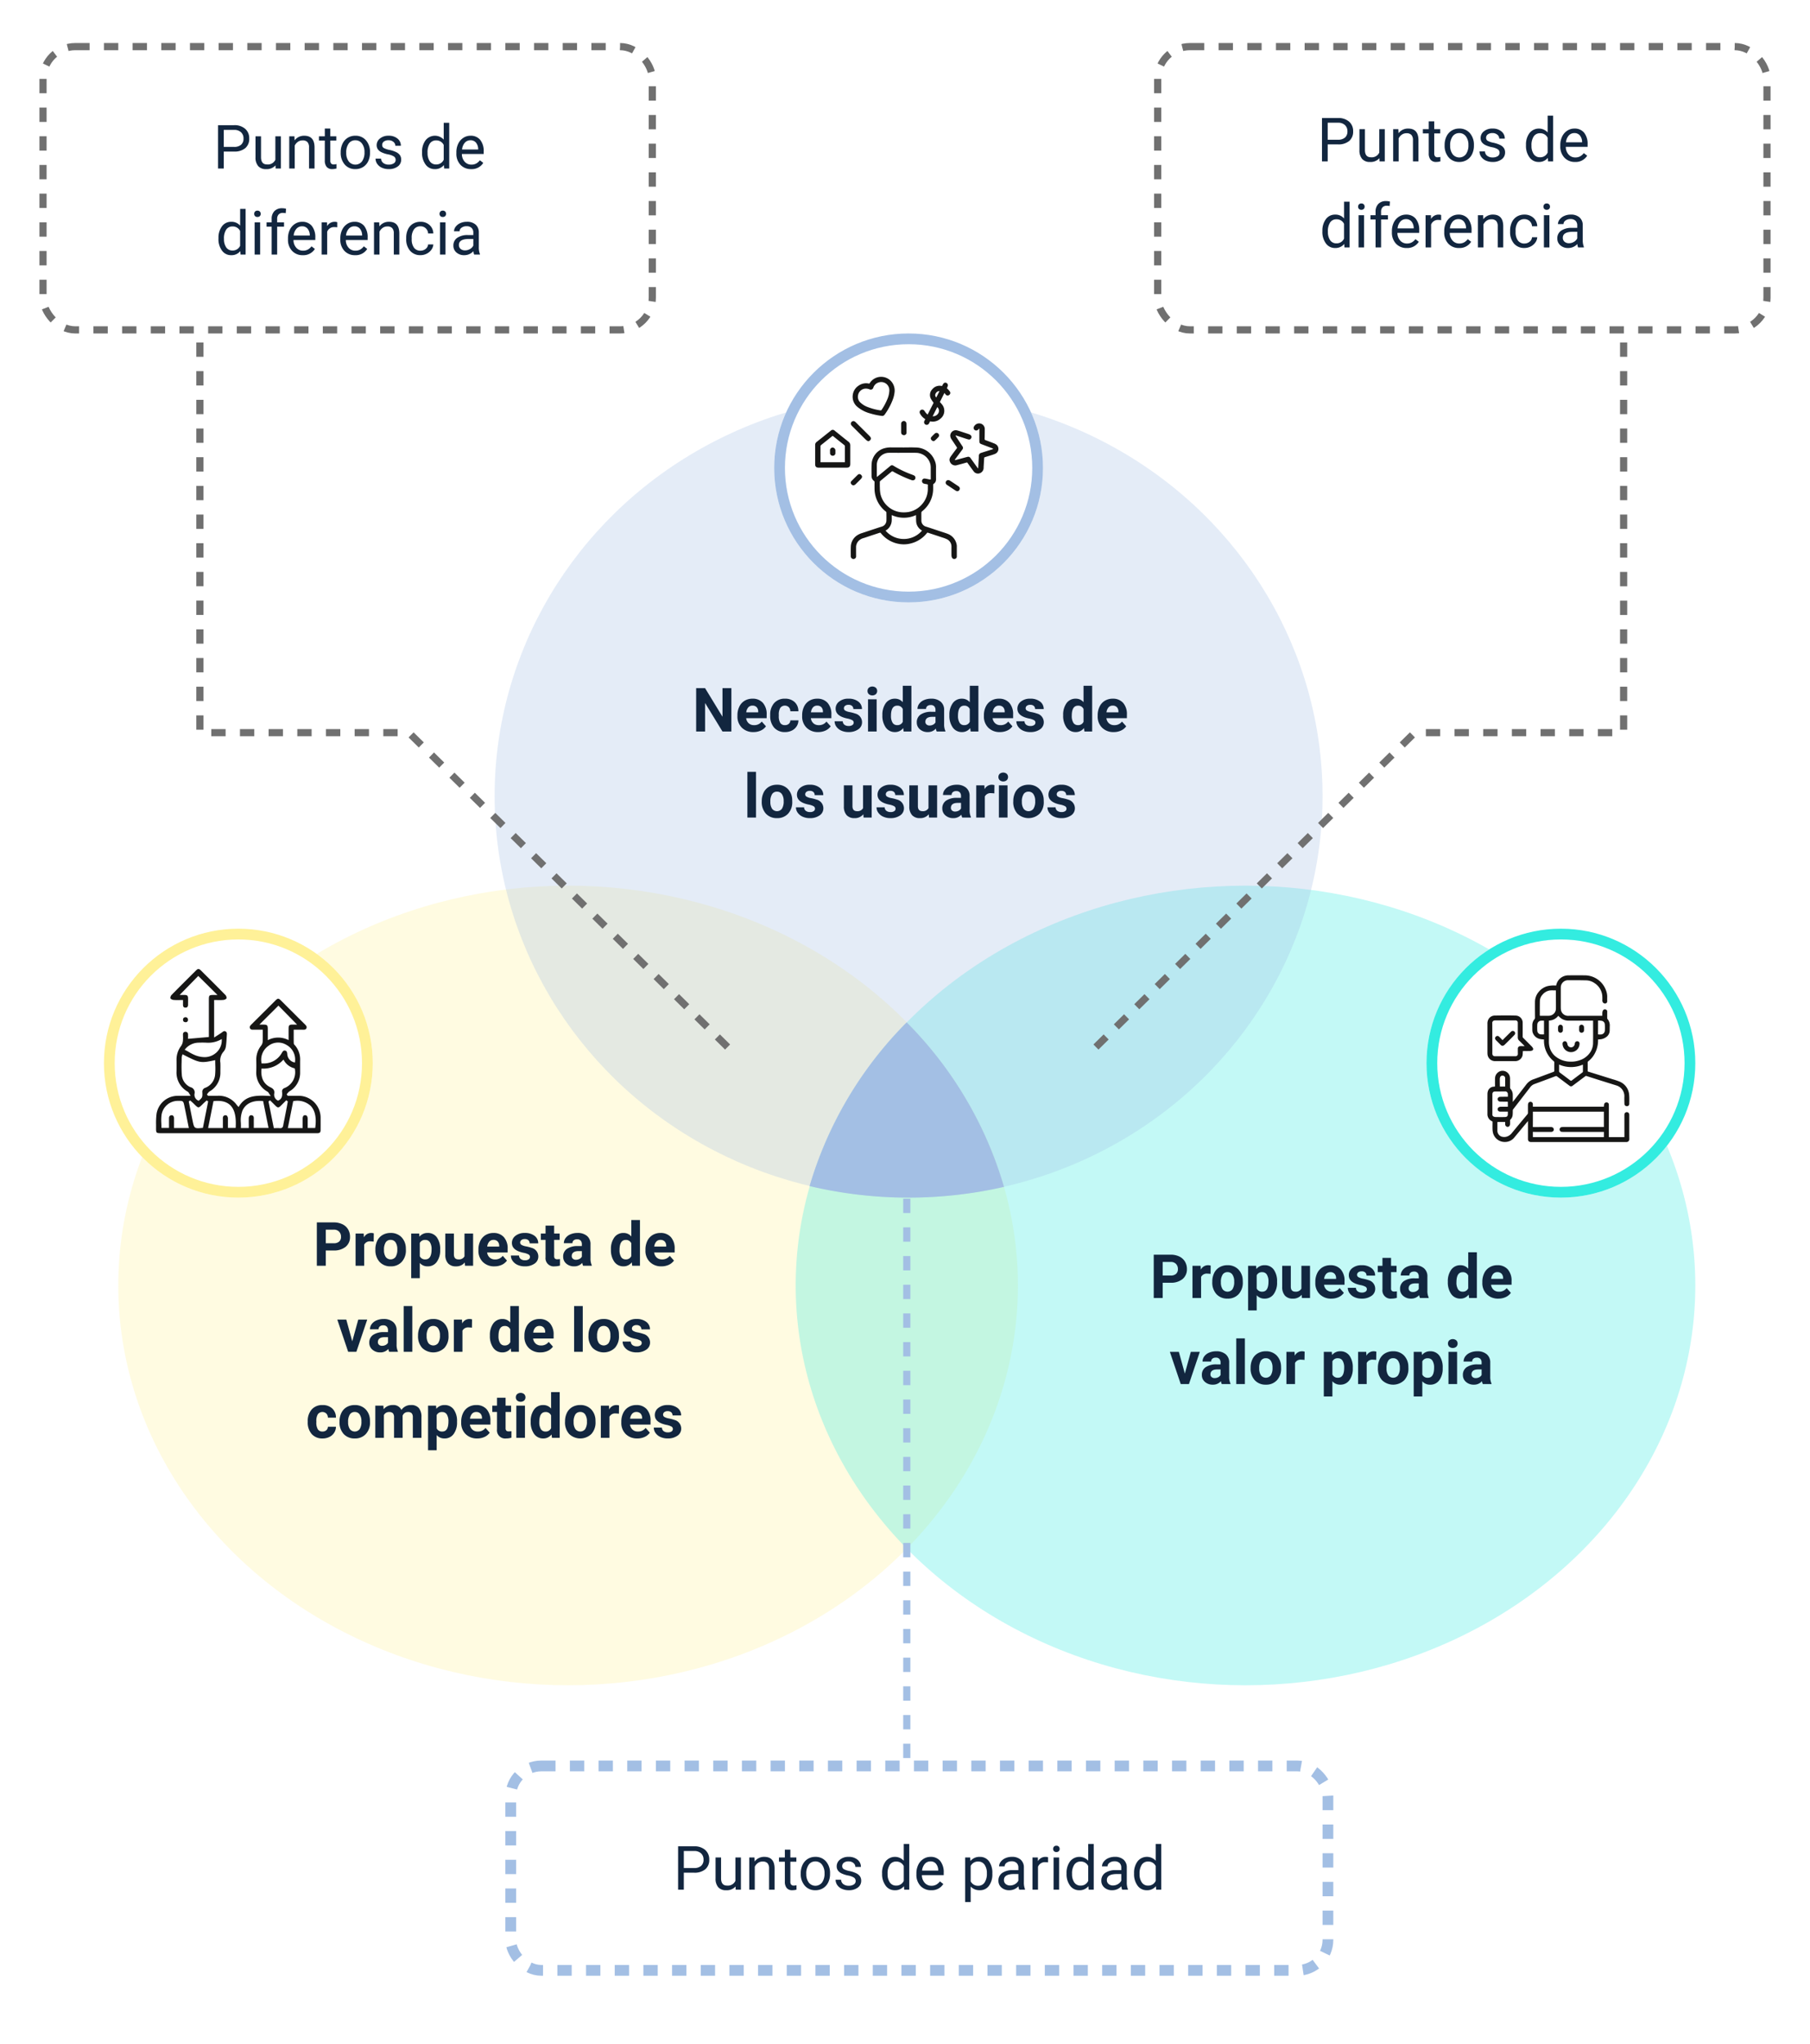 <svg xmlns="http://www.w3.org/2000/svg" xmlns:xlink="http://www.w3.org/1999/xlink" width="505" height="570" viewBox="0 0 505 570">
  <defs>
    <clipPath id="clip-path">
      <rect id="Rectángulo_345830" data-name="Rectángulo 345830" width="51.134" height="50.806" fill="none"/>
    </clipPath>
    <clipPath id="clip-path-2">
      <rect id="Rectángulo_345831" data-name="Rectángulo 345831" width="39.589" height="46.498" fill="none"/>
    </clipPath>
    <clipPath id="clip-path-3">
      <rect id="Rectángulo_345832" data-name="Rectángulo 345832" width="45.915" height="45.789" fill="none"/>
    </clipPath>
  </defs>
  <g id="Grupo_1015281" data-name="Grupo 1015281" transform="translate(3137 10845)">
    <rect id="Rectángulo_345826" data-name="Rectángulo 345826" width="505" height="570" transform="translate(-3137 -10845)" fill="#fff"/>
    <path id="Trazado_605795" data-name="Trazado 605795" d="M18.433,11.269V16H16.84V3.914H21.3a4.478,4.478,0,0,1,3.109,1.013,3.433,3.433,0,0,1,1.125,2.681,3.388,3.388,0,0,1-1.1,2.71,4.678,4.678,0,0,1-3.15.95Zm0-1.3H21.3a2.863,2.863,0,0,0,1.959-.6,2.2,2.2,0,0,0,.681-1.742,2.277,2.277,0,0,0-.681-1.73,2.682,2.682,0,0,0-1.868-.674H18.433Zm14.435,5.146a3.262,3.262,0,0,1-2.631,1.054,2.792,2.792,0,0,1-2.187-.834,3.611,3.611,0,0,1-.76-2.469V7.019h1.536v5.8q0,2.042,1.66,2.042a2.3,2.3,0,0,0,2.341-1.312V7.019h1.536V16H32.9Zm5.279-8.093.05,1.129a3.273,3.273,0,0,1,2.689-1.295q2.847,0,2.872,3.212V16H42.223V10.057a2.068,2.068,0,0,0-.444-1.436,1.78,1.78,0,0,0-1.357-.465,2.216,2.216,0,0,0-1.312.4,2.706,2.706,0,0,0-.88,1.046V16H36.7V7.019ZM48.158,4.844V7.019h1.677V8.206H48.158v5.577a1.247,1.247,0,0,0,.224.81.943.943,0,0,0,.764.27,3.718,3.718,0,0,0,.73-.1V16a4.478,4.478,0,0,1-1.179.165,1.912,1.912,0,0,1-1.552-.623,2.675,2.675,0,0,1-.523-1.768V8.206H44.988V7.019h1.635V4.844Zm2.9,6.583a5.3,5.3,0,0,1,.519-2.374,3.87,3.87,0,0,1,1.444-1.627,3.932,3.932,0,0,1,2.113-.573A3.788,3.788,0,0,1,58.1,8.123,4.886,4.886,0,0,1,59.232,11.5v.108a5.351,5.351,0,0,1-.5,2.353,3.813,3.813,0,0,1-1.436,1.623,3.977,3.977,0,0,1-2.146.581,3.778,3.778,0,0,1-2.959-1.27,4.861,4.861,0,0,1-1.133-3.362Zm1.544.183a3.842,3.842,0,0,0,.693,2.4A2.349,2.349,0,0,0,57.007,14a4.2,4.2,0,0,0,.689-2.569,3.836,3.836,0,0,0-.7-2.395,2.23,2.23,0,0,0-1.864-.917,2.205,2.205,0,0,0-1.834.9A4.17,4.17,0,0,0,52.6,11.609Zm13.788,2.009a1.131,1.131,0,0,0-.469-.967,4.514,4.514,0,0,0-1.635-.594,7.731,7.731,0,0,1-1.851-.6,2.633,2.633,0,0,1-1.013-.83,1.986,1.986,0,0,1-.328-1.146,2.33,2.33,0,0,1,.934-1.868,3.647,3.647,0,0,1,2.386-.764,3.753,3.753,0,0,1,2.478.789,2.5,2.5,0,0,1,.95,2.017H66.3a1.386,1.386,0,0,0-.535-1.087,2.006,2.006,0,0,0-1.349-.457,2.1,2.1,0,0,0-1.312.365,1.15,1.15,0,0,0-.473.955.932.932,0,0,0,.44.838,5.413,5.413,0,0,0,1.59.54,8.283,8.283,0,0,1,1.864.614,2.718,2.718,0,0,1,1.058.859,2.112,2.112,0,0,1,.344,1.224,2.3,2.3,0,0,1-.963,1.93,4.039,4.039,0,0,1-2.5.726,4.523,4.523,0,0,1-1.909-.382,3.105,3.105,0,0,1-1.3-1.067,2.571,2.571,0,0,1-.469-1.482H62.32a1.59,1.59,0,0,0,.618,1.224,2.4,2.4,0,0,0,1.523.452,2.476,2.476,0,0,0,1.4-.353A1.084,1.084,0,0,0,66.387,13.618Zm7.371-2.183a5.261,5.261,0,0,1,.979-3.324A3.333,3.333,0,0,1,79.8,7.932V3.25h1.536V16H79.926l-.075-.963a3.127,3.127,0,0,1-2.565,1.129,3.068,3.068,0,0,1-2.544-1.278,5.321,5.321,0,0,1-.984-3.337Zm1.536.174A3.984,3.984,0,0,0,75.925,14a2.039,2.039,0,0,0,1.743.863A2.24,2.24,0,0,0,79.8,13.551V9.426a2.257,2.257,0,0,0-2.117-1.27,2.049,2.049,0,0,0-1.76.872A4.386,4.386,0,0,0,75.294,11.609Zm12.152,4.557a3.924,3.924,0,0,1-2.972-1.2,4.452,4.452,0,0,1-1.146-3.208v-.282a5.39,5.39,0,0,1,.51-2.386,3.982,3.982,0,0,1,1.428-1.644,3.59,3.59,0,0,1,1.988-.594,3.364,3.364,0,0,1,2.723,1.154,5,5,0,0,1,.971,3.3v.639H84.865a3.193,3.193,0,0,0,.776,2.146,2.44,2.44,0,0,0,1.888.818,2.675,2.675,0,0,0,1.378-.332,3.462,3.462,0,0,0,.988-.88l.938.73A3.772,3.772,0,0,1,87.446,16.166Zm-.191-8.052a2.048,2.048,0,0,0-1.561.677,3.288,3.288,0,0,0-.78,1.9h4.5v-.116a2.925,2.925,0,0,0-.631-1.814A1.928,1.928,0,0,0,87.255,8.114Zm-70.3,27.32a5.261,5.261,0,0,1,.979-3.324A3.1,3.1,0,0,1,20.5,30.853a3.115,3.115,0,0,1,2.5,1.079V27.25H24.53V40H23.119l-.075-.963a3.127,3.127,0,0,1-2.565,1.129,3.068,3.068,0,0,1-2.544-1.278,5.321,5.321,0,0,1-.984-3.337Zm1.536.174A3.984,3.984,0,0,0,19.118,38a2.039,2.039,0,0,0,1.743.863,2.24,2.24,0,0,0,2.133-1.312V33.426a2.257,2.257,0,0,0-2.117-1.27,2.049,2.049,0,0,0-1.76.872A4.386,4.386,0,0,0,18.487,35.609ZM28.581,40H27.045V31.019h1.536Zm-1.66-11.364a.917.917,0,0,1,.228-.631.857.857,0,0,1,.677-.257.87.87,0,0,1,.681.257.907.907,0,0,1,.232.631.877.877,0,0,1-.232.623.886.886,0,0,1-.681.249.872.872,0,0,1-.677-.249A.886.886,0,0,1,26.921,28.636ZM31.793,40V32.206H30.374V31.019h1.419V30.1a3.058,3.058,0,0,1,.772-2.233,2.916,2.916,0,0,1,2.183-.789,4.055,4.055,0,0,1,1.054.14l-.083,1.238a4.41,4.41,0,0,0-.83-.075,1.5,1.5,0,0,0-1.154.437,1.773,1.773,0,0,0-.407,1.253v.949h1.917v1.187H33.329V40Zm8.674.166a3.924,3.924,0,0,1-2.972-1.2,4.452,4.452,0,0,1-1.146-3.208v-.282a5.39,5.39,0,0,1,.51-2.386,3.982,3.982,0,0,1,1.428-1.644,3.59,3.59,0,0,1,1.988-.594A3.364,3.364,0,0,1,43,32.006a5,5,0,0,1,.971,3.3v.639H37.886a3.193,3.193,0,0,0,.776,2.146,2.44,2.44,0,0,0,1.888.818,2.675,2.675,0,0,0,1.378-.332,3.462,3.462,0,0,0,.988-.88l.938.73A3.772,3.772,0,0,1,40.468,40.166Zm-.191-8.052a2.048,2.048,0,0,0-1.561.677,3.288,3.288,0,0,0-.78,1.9h4.5v-.116a2.925,2.925,0,0,0-.631-1.814A1.928,1.928,0,0,0,40.277,32.114Zm9.812.282a4.6,4.6,0,0,0-.755-.058,2.024,2.024,0,0,0-2.05,1.287V40H45.747V31.019h1.494l.025,1.038a2.391,2.391,0,0,1,2.142-1.2,1.569,1.569,0,0,1,.681.116Zm4.98,7.77a3.924,3.924,0,0,1-2.972-1.2,4.452,4.452,0,0,1-1.146-3.208v-.282a5.39,5.39,0,0,1,.51-2.386,3.982,3.982,0,0,1,1.428-1.644,3.59,3.59,0,0,1,1.988-.594A3.364,3.364,0,0,1,57.6,32.006a5,5,0,0,1,.971,3.3v.639H52.487a3.193,3.193,0,0,0,.776,2.146,2.44,2.44,0,0,0,1.888.818,2.675,2.675,0,0,0,1.378-.332,3.462,3.462,0,0,0,.988-.88l.938.73A3.772,3.772,0,0,1,55.069,40.166Zm-.191-8.052a2.048,2.048,0,0,0-1.561.677,3.288,3.288,0,0,0-.78,1.9h4.5v-.116a2.925,2.925,0,0,0-.631-1.814A1.928,1.928,0,0,0,54.878,32.114Zm6.923-1.1.05,1.129a3.273,3.273,0,0,1,2.689-1.295q2.847,0,2.872,3.212V40H65.876V34.057a2.068,2.068,0,0,0-.444-1.436,1.78,1.78,0,0,0-1.357-.465,2.216,2.216,0,0,0-1.312.4,2.706,2.706,0,0,0-.88,1.046V40H60.348V31.019Zm11.53,7.894a2.212,2.212,0,0,0,1.436-.5,1.752,1.752,0,0,0,.681-1.245H76.9a2.785,2.785,0,0,1-.531,1.469,3.5,3.5,0,0,1-1.307,1.112,3.772,3.772,0,0,1-1.731.415,3.7,3.7,0,0,1-2.918-1.224,4.877,4.877,0,0,1-1.083-3.349v-.257A5.407,5.407,0,0,1,69.811,33a3.667,3.667,0,0,1,1.382-1.585,3.926,3.926,0,0,1,2.129-.564,3.6,3.6,0,0,1,2.511.9A3.234,3.234,0,0,1,76.9,34.106H75.447a2.116,2.116,0,0,0-.66-1.432,2.053,2.053,0,0,0-1.465-.56,2.149,2.149,0,0,0-1.814.843,3.957,3.957,0,0,0-.643,2.436v.291a3.878,3.878,0,0,0,.639,2.391A2.16,2.16,0,0,0,73.331,38.913ZM80.295,40H78.759V31.019h1.536Zm-1.66-11.364a.917.917,0,0,1,.228-.631.857.857,0,0,1,.677-.257.87.87,0,0,1,.681.257.907.907,0,0,1,.232.631.877.877,0,0,1-.232.623.886.886,0,0,1-.681.249.872.872,0,0,1-.677-.249A.886.886,0,0,1,78.635,28.636ZM88.3,40a3.226,3.226,0,0,1-.216-.946,3.426,3.426,0,0,1-2.557,1.112,3.17,3.17,0,0,1-2.179-.751,2.43,2.43,0,0,1-.851-1.905,2.539,2.539,0,0,1,1.067-2.179,5.029,5.029,0,0,1,3-.776h1.494v-.706a1.725,1.725,0,0,0-.481-1.282,1.935,1.935,0,0,0-1.419-.477,2.239,2.239,0,0,0-1.378.415,1.223,1.223,0,0,0-.556,1H82.677a2.119,2.119,0,0,1,.477-1.3,3.258,3.258,0,0,1,1.295-.992,4.356,4.356,0,0,1,1.8-.365,3.551,3.551,0,0,1,2.432.776,2.8,2.8,0,0,1,.913,2.137V37.9a5.054,5.054,0,0,0,.315,1.967V40Zm-2.548-1.17a2.7,2.7,0,0,0,1.37-.374,2.259,2.259,0,0,0,.938-.971V35.642h-1.2q-2.822,0-2.822,1.652a1.4,1.4,0,0,0,.481,1.129A1.85,1.85,0,0,0,85.749,38.83Z" transform="translate(-2785 -10816)" fill="#12263f"/>
    <path id="Trazado_605791" data-name="Trazado 605791" d="M23.787,11.269V16H22.193V3.914h4.458a4.478,4.478,0,0,1,3.109,1.013,3.433,3.433,0,0,1,1.125,2.681,3.388,3.388,0,0,1-1.1,2.71,4.678,4.678,0,0,1-3.15.95Zm0-1.3h2.864a2.863,2.863,0,0,0,1.959-.6A2.2,2.2,0,0,0,29.29,7.62a2.277,2.277,0,0,0-.681-1.73,2.682,2.682,0,0,0-1.868-.674H23.787Zm14.435,5.146a3.262,3.262,0,0,1-2.631,1.054,2.792,2.792,0,0,1-2.187-.834,3.611,3.611,0,0,1-.76-2.469V7.019h1.536v5.8q0,2.042,1.66,2.042a2.3,2.3,0,0,0,2.341-1.312V7.019h1.536V16H38.255ZM43.5,7.019l.05,1.129A3.273,3.273,0,0,1,46.24,6.853q2.847,0,2.872,3.212V16H47.577V10.057a2.068,2.068,0,0,0-.444-1.436,1.78,1.78,0,0,0-1.357-.465,2.216,2.216,0,0,0-1.312.4,2.706,2.706,0,0,0-.88,1.046V16H42.049V7.019ZM53.512,4.844V7.019h1.677V8.206H53.512v5.577a1.247,1.247,0,0,0,.224.81.943.943,0,0,0,.764.27,3.718,3.718,0,0,0,.73-.1V16a4.478,4.478,0,0,1-1.179.165,1.912,1.912,0,0,1-1.552-.623,2.675,2.675,0,0,1-.523-1.768V8.206H50.341V7.019h1.635V4.844Zm2.9,6.583a5.3,5.3,0,0,1,.519-2.374,3.87,3.87,0,0,1,1.444-1.627,3.932,3.932,0,0,1,2.113-.573,3.788,3.788,0,0,1,2.968,1.27A4.886,4.886,0,0,1,64.585,11.5v.108a5.351,5.351,0,0,1-.5,2.353,3.813,3.813,0,0,1-1.436,1.623,3.977,3.977,0,0,1-2.146.581,3.778,3.778,0,0,1-2.959-1.27,4.861,4.861,0,0,1-1.133-3.362Zm1.544.183a3.842,3.842,0,0,0,.693,2.4A2.349,2.349,0,0,0,62.361,14a4.2,4.2,0,0,0,.689-2.569,3.836,3.836,0,0,0-.7-2.395,2.23,2.23,0,0,0-1.864-.917,2.205,2.205,0,0,0-1.834.9A4.17,4.17,0,0,0,57.953,11.609ZM71.74,13.618a1.131,1.131,0,0,0-.469-.967,4.514,4.514,0,0,0-1.635-.594,7.731,7.731,0,0,1-1.851-.6,2.633,2.633,0,0,1-1.013-.83,1.986,1.986,0,0,1-.328-1.146,2.33,2.33,0,0,1,.934-1.868,3.647,3.647,0,0,1,2.386-.764,3.753,3.753,0,0,1,2.478.789,2.5,2.5,0,0,1,.95,2.017H71.649a1.386,1.386,0,0,0-.535-1.087,2.006,2.006,0,0,0-1.349-.457,2.1,2.1,0,0,0-1.312.365,1.15,1.15,0,0,0-.473.955.932.932,0,0,0,.44.838,5.413,5.413,0,0,0,1.59.54,8.283,8.283,0,0,1,1.864.614,2.718,2.718,0,0,1,1.058.859,2.112,2.112,0,0,1,.344,1.224,2.3,2.3,0,0,1-.963,1.93,4.039,4.039,0,0,1-2.5.726,4.523,4.523,0,0,1-1.909-.382,3.105,3.105,0,0,1-1.3-1.067,2.571,2.571,0,0,1-.469-1.482h1.536a1.59,1.59,0,0,0,.618,1.224,2.4,2.4,0,0,0,1.523.452,2.476,2.476,0,0,0,1.4-.353A1.084,1.084,0,0,0,71.74,13.618Zm7.371-2.183a5.261,5.261,0,0,1,.979-3.324,3.333,3.333,0,0,1,5.063-.178V3.25H86.69V16H85.279l-.075-.963a3.127,3.127,0,0,1-2.565,1.129A3.068,3.068,0,0,1,80.1,14.888a5.321,5.321,0,0,1-.984-3.337Zm1.536.174A3.984,3.984,0,0,0,81.278,14a2.039,2.039,0,0,0,1.743.863,2.24,2.24,0,0,0,2.133-1.312V9.426a2.257,2.257,0,0,0-2.117-1.27,2.049,2.049,0,0,0-1.76.872A4.386,4.386,0,0,0,80.647,11.609ZM92.8,16.166a3.924,3.924,0,0,1-2.972-1.2,4.452,4.452,0,0,1-1.146-3.208v-.282a5.39,5.39,0,0,1,.51-2.386,3.982,3.982,0,0,1,1.428-1.644,3.59,3.59,0,0,1,1.988-.594,3.364,3.364,0,0,1,2.723,1.154,5,5,0,0,1,.971,3.3v.639H90.218a3.193,3.193,0,0,0,.776,2.146,2.44,2.44,0,0,0,1.888.818,2.675,2.675,0,0,0,1.378-.332,3.462,3.462,0,0,0,.988-.88l.938.73A3.772,3.772,0,0,1,92.8,16.166Zm-.191-8.052a2.048,2.048,0,0,0-1.561.677,3.288,3.288,0,0,0-.78,1.9h4.5v-.116a2.925,2.925,0,0,0-.631-1.814A1.928,1.928,0,0,0,92.609,8.114Zm17.266,3.495a5.378,5.378,0,0,1-.938,3.3,3.006,3.006,0,0,1-2.54,1.253,3.294,3.294,0,0,1-2.573-1.038v4.325h-1.536V7.019h1.4l.075,1a3.163,3.163,0,0,1,2.606-1.162,3.063,3.063,0,0,1,2.561,1.22,5.437,5.437,0,0,1,.942,3.4Zm-1.536-.174a3.968,3.968,0,0,0-.647-2.4,2.086,2.086,0,0,0-1.776-.88,2.257,2.257,0,0,0-2.092,1.237v4.292a2.262,2.262,0,0,0,2.108,1.229,2.076,2.076,0,0,0,1.756-.876A4.332,4.332,0,0,0,108.339,11.435ZM117.37,16a3.226,3.226,0,0,1-.216-.946,3.426,3.426,0,0,1-2.557,1.112,3.17,3.17,0,0,1-2.179-.751,2.43,2.43,0,0,1-.851-1.905,2.539,2.539,0,0,1,1.067-2.179,5.029,5.029,0,0,1,3-.776h1.494V9.849a1.725,1.725,0,0,0-.481-1.282,1.935,1.935,0,0,0-1.419-.477,2.239,2.239,0,0,0-1.378.415,1.223,1.223,0,0,0-.556,1H111.75a2.119,2.119,0,0,1,.477-1.3,3.258,3.258,0,0,1,1.295-.992,4.356,4.356,0,0,1,1.8-.365,3.551,3.551,0,0,1,2.432.776,2.8,2.8,0,0,1,.913,2.137V13.9a5.054,5.054,0,0,0,.315,1.967V16Zm-2.548-1.17a2.7,2.7,0,0,0,1.37-.374,2.259,2.259,0,0,0,.938-.971V11.642h-1.2q-2.822,0-2.822,1.652a1.4,1.4,0,0,0,.481,1.129A1.85,1.85,0,0,0,114.822,14.83ZM125.413,8.4a4.6,4.6,0,0,0-.755-.058,2.024,2.024,0,0,0-2.05,1.287V16h-1.536V7.019h1.494l.025,1.038a2.391,2.391,0,0,1,2.142-1.2,1.569,1.569,0,0,1,.681.116Zm3.08,7.6h-1.536V7.019h1.536Zm-1.66-11.364a.917.917,0,0,1,.228-.631.857.857,0,0,1,.677-.257.87.87,0,0,1,.681.257.907.907,0,0,1,.232.631.877.877,0,0,1-.232.623.886.886,0,0,1-.681.249.872.872,0,0,1-.677-.249A.886.886,0,0,1,126.833,4.636Zm3.744,6.8a5.261,5.261,0,0,1,.979-3.324,3.333,3.333,0,0,1,5.063-.178V3.25h1.536V16h-1.411l-.075-.963a3.127,3.127,0,0,1-2.565,1.129,3.068,3.068,0,0,1-2.544-1.278,5.321,5.321,0,0,1-.984-3.337Zm1.536.174A3.984,3.984,0,0,0,132.743,14a2.039,2.039,0,0,0,1.743.863,2.24,2.24,0,0,0,2.133-1.312V9.426a2.257,2.257,0,0,0-2.117-1.27,2.049,2.049,0,0,0-1.76.872A4.386,4.386,0,0,0,132.112,11.609ZM146.082,16a3.226,3.226,0,0,1-.216-.946,3.426,3.426,0,0,1-2.557,1.112,3.17,3.17,0,0,1-2.179-.751,2.43,2.43,0,0,1-.851-1.905,2.539,2.539,0,0,1,1.067-2.179,5.029,5.029,0,0,1,3-.776h1.494V9.849a1.725,1.725,0,0,0-.481-1.282,1.935,1.935,0,0,0-1.419-.477,2.239,2.239,0,0,0-1.378.415,1.223,1.223,0,0,0-.556,1h-1.544a2.119,2.119,0,0,1,.477-1.3,3.258,3.258,0,0,1,1.295-.992,4.356,4.356,0,0,1,1.8-.365,3.551,3.551,0,0,1,2.432.776,2.8,2.8,0,0,1,.913,2.137V13.9a5.054,5.054,0,0,0,.315,1.967V16Zm-2.548-1.17a2.7,2.7,0,0,0,1.37-.374,2.259,2.259,0,0,0,.938-.971V11.642h-1.2q-2.822,0-2.822,1.652a1.4,1.4,0,0,0,.481,1.129A1.85,1.85,0,0,0,143.534,14.83Zm5.877-3.4a5.261,5.261,0,0,1,.979-3.324,3.333,3.333,0,0,1,5.063-.178V3.25h1.536V16h-1.411l-.075-.963a3.127,3.127,0,0,1-2.565,1.129,3.068,3.068,0,0,1-2.544-1.278,5.321,5.321,0,0,1-.984-3.337Zm1.536.174A3.984,3.984,0,0,0,151.577,14a2.039,2.039,0,0,0,1.743.863,2.24,2.24,0,0,0,2.133-1.312V9.426a2.257,2.257,0,0,0-2.117-1.27,2.049,2.049,0,0,0-1.76.872A4.386,4.386,0,0,0,150.947,11.609Z" transform="translate(-2970 -10334)" fill="#12263f"/>
    <path id="Trazado_605794" data-name="Trazado 605794" d="M18.433,11.269V16H16.84V3.914H21.3a4.478,4.478,0,0,1,3.109,1.013,3.433,3.433,0,0,1,1.125,2.681,3.388,3.388,0,0,1-1.1,2.71,4.678,4.678,0,0,1-3.15.95Zm0-1.3H21.3a2.863,2.863,0,0,0,1.959-.6,2.2,2.2,0,0,0,.681-1.742,2.277,2.277,0,0,0-.681-1.73,2.682,2.682,0,0,0-1.868-.674H18.433Zm14.435,5.146a3.262,3.262,0,0,1-2.631,1.054,2.792,2.792,0,0,1-2.187-.834,3.611,3.611,0,0,1-.76-2.469V7.019h1.536v5.8q0,2.042,1.66,2.042a2.3,2.3,0,0,0,2.341-1.312V7.019h1.536V16H32.9Zm5.279-8.093.05,1.129a3.273,3.273,0,0,1,2.689-1.295q2.847,0,2.872,3.212V16H42.223V10.057a2.068,2.068,0,0,0-.444-1.436,1.78,1.78,0,0,0-1.357-.465,2.216,2.216,0,0,0-1.312.4,2.706,2.706,0,0,0-.88,1.046V16H36.7V7.019ZM48.158,4.844V7.019h1.677V8.206H48.158v5.577a1.247,1.247,0,0,0,.224.81.943.943,0,0,0,.764.27,3.718,3.718,0,0,0,.73-.1V16a4.478,4.478,0,0,1-1.179.165,1.912,1.912,0,0,1-1.552-.623,2.675,2.675,0,0,1-.523-1.768V8.206H44.988V7.019h1.635V4.844Zm2.9,6.583a5.3,5.3,0,0,1,.519-2.374,3.87,3.87,0,0,1,1.444-1.627,3.932,3.932,0,0,1,2.113-.573A3.788,3.788,0,0,1,58.1,8.123,4.886,4.886,0,0,1,59.232,11.5v.108a5.351,5.351,0,0,1-.5,2.353,3.813,3.813,0,0,1-1.436,1.623,3.977,3.977,0,0,1-2.146.581,3.778,3.778,0,0,1-2.959-1.27,4.861,4.861,0,0,1-1.133-3.362Zm1.544.183a3.842,3.842,0,0,0,.693,2.4A2.349,2.349,0,0,0,57.007,14a4.2,4.2,0,0,0,.689-2.569,3.836,3.836,0,0,0-.7-2.395,2.23,2.23,0,0,0-1.864-.917,2.205,2.205,0,0,0-1.834.9A4.17,4.17,0,0,0,52.6,11.609Zm13.788,2.009a1.131,1.131,0,0,0-.469-.967,4.514,4.514,0,0,0-1.635-.594,7.731,7.731,0,0,1-1.851-.6,2.633,2.633,0,0,1-1.013-.83,1.986,1.986,0,0,1-.328-1.146,2.33,2.33,0,0,1,.934-1.868,3.647,3.647,0,0,1,2.386-.764,3.753,3.753,0,0,1,2.478.789,2.5,2.5,0,0,1,.95,2.017H66.3a1.386,1.386,0,0,0-.535-1.087,2.006,2.006,0,0,0-1.349-.457,2.1,2.1,0,0,0-1.312.365,1.15,1.15,0,0,0-.473.955.932.932,0,0,0,.44.838,5.413,5.413,0,0,0,1.59.54,8.283,8.283,0,0,1,1.864.614,2.718,2.718,0,0,1,1.058.859,2.112,2.112,0,0,1,.344,1.224,2.3,2.3,0,0,1-.963,1.93,4.039,4.039,0,0,1-2.5.726,4.523,4.523,0,0,1-1.909-.382,3.105,3.105,0,0,1-1.3-1.067,2.571,2.571,0,0,1-.469-1.482H62.32a1.59,1.59,0,0,0,.618,1.224,2.4,2.4,0,0,0,1.523.452,2.476,2.476,0,0,0,1.4-.353A1.084,1.084,0,0,0,66.387,13.618Zm7.371-2.183a5.261,5.261,0,0,1,.979-3.324A3.333,3.333,0,0,1,79.8,7.932V3.25h1.536V16H79.926l-.075-.963a3.127,3.127,0,0,1-2.565,1.129,3.068,3.068,0,0,1-2.544-1.278,5.321,5.321,0,0,1-.984-3.337Zm1.536.174A3.984,3.984,0,0,0,75.925,14a2.039,2.039,0,0,0,1.743.863A2.24,2.24,0,0,0,79.8,13.551V9.426a2.257,2.257,0,0,0-2.117-1.27,2.049,2.049,0,0,0-1.76.872A4.386,4.386,0,0,0,75.294,11.609Zm12.152,4.557a3.924,3.924,0,0,1-2.972-1.2,4.452,4.452,0,0,1-1.146-3.208v-.282a5.39,5.39,0,0,1,.51-2.386,3.982,3.982,0,0,1,1.428-1.644,3.59,3.59,0,0,1,1.988-.594,3.364,3.364,0,0,1,2.723,1.154,5,5,0,0,1,.971,3.3v.639H84.865a3.193,3.193,0,0,0,.776,2.146,2.44,2.44,0,0,0,1.888.818,2.675,2.675,0,0,0,1.378-.332,3.462,3.462,0,0,0,.988-.88l.938.73A3.772,3.772,0,0,1,87.446,16.166Zm-.191-8.052a2.048,2.048,0,0,0-1.561.677,3.288,3.288,0,0,0-.78,1.9h4.5v-.116a2.925,2.925,0,0,0-.631-1.814A1.928,1.928,0,0,0,87.255,8.114Zm-70.3,27.32a5.261,5.261,0,0,1,.979-3.324A3.1,3.1,0,0,1,20.5,30.853a3.115,3.115,0,0,1,2.5,1.079V27.25H24.53V40H23.119l-.075-.963a3.127,3.127,0,0,1-2.565,1.129,3.068,3.068,0,0,1-2.544-1.278,5.321,5.321,0,0,1-.984-3.337Zm1.536.174A3.984,3.984,0,0,0,19.118,38a2.039,2.039,0,0,0,1.743.863,2.24,2.24,0,0,0,2.133-1.312V33.426a2.257,2.257,0,0,0-2.117-1.27,2.049,2.049,0,0,0-1.76.872A4.386,4.386,0,0,0,18.487,35.609ZM28.581,40H27.045V31.019h1.536Zm-1.66-11.364a.917.917,0,0,1,.228-.631.857.857,0,0,1,.677-.257.87.87,0,0,1,.681.257.907.907,0,0,1,.232.631.877.877,0,0,1-.232.623.886.886,0,0,1-.681.249.872.872,0,0,1-.677-.249A.886.886,0,0,1,26.921,28.636ZM31.793,40V32.206H30.374V31.019h1.419V30.1a3.058,3.058,0,0,1,.772-2.233,2.916,2.916,0,0,1,2.183-.789,4.055,4.055,0,0,1,1.054.14l-.083,1.238a4.41,4.41,0,0,0-.83-.075,1.5,1.5,0,0,0-1.154.437,1.773,1.773,0,0,0-.407,1.253v.949h1.917v1.187H33.329V40Zm8.674.166a3.924,3.924,0,0,1-2.972-1.2,4.452,4.452,0,0,1-1.146-3.208v-.282a5.39,5.39,0,0,1,.51-2.386,3.982,3.982,0,0,1,1.428-1.644,3.59,3.59,0,0,1,1.988-.594A3.364,3.364,0,0,1,43,32.006a5,5,0,0,1,.971,3.3v.639H37.886a3.193,3.193,0,0,0,.776,2.146,2.44,2.44,0,0,0,1.888.818,2.675,2.675,0,0,0,1.378-.332,3.462,3.462,0,0,0,.988-.88l.938.73A3.772,3.772,0,0,1,40.468,40.166Zm-.191-8.052a2.048,2.048,0,0,0-1.561.677,3.288,3.288,0,0,0-.78,1.9h4.5v-.116a2.925,2.925,0,0,0-.631-1.814A1.928,1.928,0,0,0,40.277,32.114Zm9.812.282a4.6,4.6,0,0,0-.755-.058,2.024,2.024,0,0,0-2.05,1.287V40H45.747V31.019h1.494l.025,1.038a2.391,2.391,0,0,1,2.142-1.2,1.569,1.569,0,0,1,.681.116Zm4.98,7.77a3.924,3.924,0,0,1-2.972-1.2,4.452,4.452,0,0,1-1.146-3.208v-.282a5.39,5.39,0,0,1,.51-2.386,3.982,3.982,0,0,1,1.428-1.644,3.59,3.59,0,0,1,1.988-.594A3.364,3.364,0,0,1,57.6,32.006a5,5,0,0,1,.971,3.3v.639H52.487a3.193,3.193,0,0,0,.776,2.146,2.44,2.44,0,0,0,1.888.818,2.675,2.675,0,0,0,1.378-.332,3.462,3.462,0,0,0,.988-.88l.938.73A3.772,3.772,0,0,1,55.069,40.166Zm-.191-8.052a2.048,2.048,0,0,0-1.561.677,3.288,3.288,0,0,0-.78,1.9h4.5v-.116a2.925,2.925,0,0,0-.631-1.814A1.928,1.928,0,0,0,54.878,32.114Zm6.923-1.1.05,1.129a3.273,3.273,0,0,1,2.689-1.295q2.847,0,2.872,3.212V40H65.876V34.057a2.068,2.068,0,0,0-.444-1.436,1.78,1.78,0,0,0-1.357-.465,2.216,2.216,0,0,0-1.312.4,2.706,2.706,0,0,0-.88,1.046V40H60.348V31.019Zm11.53,7.894a2.212,2.212,0,0,0,1.436-.5,1.752,1.752,0,0,0,.681-1.245H76.9a2.785,2.785,0,0,1-.531,1.469,3.5,3.5,0,0,1-1.307,1.112,3.772,3.772,0,0,1-1.731.415,3.7,3.7,0,0,1-2.918-1.224,4.877,4.877,0,0,1-1.083-3.349v-.257A5.407,5.407,0,0,1,69.811,33a3.667,3.667,0,0,1,1.382-1.585,3.926,3.926,0,0,1,2.129-.564,3.6,3.6,0,0,1,2.511.9A3.234,3.234,0,0,1,76.9,34.106H75.447a2.116,2.116,0,0,0-.66-1.432,2.053,2.053,0,0,0-1.465-.56,2.149,2.149,0,0,0-1.814.843,3.957,3.957,0,0,0-.643,2.436v.291a3.878,3.878,0,0,0,.639,2.391A2.16,2.16,0,0,0,73.331,38.913ZM80.295,40H78.759V31.019h1.536Zm-1.66-11.364a.917.917,0,0,1,.228-.631.857.857,0,0,1,.677-.257.87.87,0,0,1,.681.257.907.907,0,0,1,.232.631.877.877,0,0,1-.232.623.886.886,0,0,1-.681.249.872.872,0,0,1-.677-.249A.886.886,0,0,1,78.635,28.636ZM88.3,40a3.226,3.226,0,0,1-.216-.946,3.426,3.426,0,0,1-2.557,1.112,3.17,3.17,0,0,1-2.179-.751,2.43,2.43,0,0,1-.851-1.905,2.539,2.539,0,0,1,1.067-2.179,5.029,5.029,0,0,1,3-.776h1.494v-.706a1.725,1.725,0,0,0-.481-1.282,1.935,1.935,0,0,0-1.419-.477,2.239,2.239,0,0,0-1.378.415,1.223,1.223,0,0,0-.556,1H82.677a2.119,2.119,0,0,1,.477-1.3,3.258,3.258,0,0,1,1.295-.992,4.356,4.356,0,0,1,1.8-.365,3.551,3.551,0,0,1,2.432.776,2.8,2.8,0,0,1,.913,2.137V37.9a5.054,5.054,0,0,0,.315,1.967V40Zm-2.548-1.17a2.7,2.7,0,0,0,1.37-.374,2.259,2.259,0,0,0,.938-.971V35.642h-1.2q-2.822,0-2.822,1.652a1.4,1.4,0,0,0,.481,1.129A1.85,1.85,0,0,0,85.749,38.83Z" transform="translate(-3093 -10814)" fill="#12263f"/>
    <g id="Rectángulo_345827" data-name="Rectángulo 345827" transform="translate(-2815 -10833)" fill="none" stroke="#707070" stroke-width="2" stroke-dasharray="4">
      <rect width="172" height="81" rx="10" stroke="none"/>
      <rect x="1" y="1" width="170" height="79" rx="9" fill="none"/>
    </g>
    <g id="Rectángulo_345828" data-name="Rectángulo 345828" transform="translate(-2996 -10354)" fill="none" stroke="#a3bfe4" stroke-width="3" stroke-dasharray="4">
      <rect width="231" height="60" rx="10" stroke="none"/>
      <rect x="1.5" y="1.5" width="228" height="57" rx="8.5" fill="none"/>
    </g>
    <g id="Rectángulo_345829" data-name="Rectángulo 345829" transform="translate(-3126 -10833)" fill="none" stroke="#707070" stroke-width="2" stroke-dasharray="4">
      <rect width="172" height="81" rx="10" stroke="none"/>
      <rect x="1" y="1" width="170" height="79" rx="9" fill="none"/>
    </g>
    <ellipse id="Elipse_5761" data-name="Elipse 5761" cx="125.5" cy="111.5" rx="125.5" ry="111.5" transform="translate(-3104 -10598)" fill="#fff198" opacity="0.29"/>
    <ellipse id="Elipse_5762" data-name="Elipse 5762" cx="125.5" cy="111.5" rx="125.5" ry="111.5" transform="translate(-2915 -10598)" fill="#33ece0" opacity="0.29"/>
    <ellipse id="Elipse_5763" data-name="Elipse 5763" cx="115.5" cy="112" rx="115.5" ry="112" transform="translate(-2999 -10735)" fill="#a3bfe4" opacity="0.29"/>
    <path id="Trazado_605793" data-name="Trazado 605793" d="M11.058,16H8.568L3.72,8.048V16H1.23V3.914H3.72l4.856,7.969V3.914h2.482Zm6.151.166a4.409,4.409,0,0,1-3.217-1.212,4.308,4.308,0,0,1-1.241-3.229v-.232a5.426,5.426,0,0,1,.523-2.42,3.838,3.838,0,0,1,1.482-1.644,4.159,4.159,0,0,1,2.187-.577,3.727,3.727,0,0,1,2.9,1.162,4.722,4.722,0,0,1,1.058,3.3v.979H15.184a2.229,2.229,0,0,0,.7,1.411,2.12,2.12,0,0,0,1.482.531,2.589,2.589,0,0,0,2.167-1l1.179,1.32a3.6,3.6,0,0,1-1.461,1.191A4.793,4.793,0,0,1,17.209,16.166Zm-.274-7.379a1.5,1.5,0,0,0-1.158.484,2.5,2.5,0,0,0-.569,1.384h3.337v-.192a1.786,1.786,0,0,0-.432-1.238A1.547,1.547,0,0,0,16.935,8.787ZM26,14.232a1.573,1.573,0,0,0,1.079-.365,1.28,1.28,0,0,0,.432-.971h2.25a3.077,3.077,0,0,1-.5,1.673,3.286,3.286,0,0,1-1.341,1.179,4.2,4.2,0,0,1-1.88.419A3.9,3.9,0,0,1,23,14.942a4.845,4.845,0,0,1-1.112-3.383V11.4a4.79,4.79,0,0,1,1.1-3.312,3.854,3.854,0,0,1,3.03-1.237,3.778,3.778,0,0,1,2.7.959,3.4,3.4,0,0,1,1.033,2.552H27.51a1.648,1.648,0,0,0-.432-1.139,1.6,1.6,0,0,0-2.362.173,3.541,3.541,0,0,0-.427,1.983v.249a3.586,3.586,0,0,0,.423,2A1.463,1.463,0,0,0,26,14.232Zm9.264,1.934a4.409,4.409,0,0,1-3.217-1.212,4.308,4.308,0,0,1-1.241-3.229v-.232a5.426,5.426,0,0,1,.523-2.42,3.838,3.838,0,0,1,1.482-1.644A4.159,4.159,0,0,1,35,6.853a3.727,3.727,0,0,1,2.9,1.162,4.722,4.722,0,0,1,1.058,3.3v.979H33.238a2.229,2.229,0,0,0,.7,1.411,2.12,2.12,0,0,0,1.482.531,2.589,2.589,0,0,0,2.167-1l1.179,1.32a3.6,3.6,0,0,1-1.461,1.191A4.793,4.793,0,0,1,35.263,16.166ZM34.99,8.787a1.5,1.5,0,0,0-1.158.484,2.5,2.5,0,0,0-.569,1.384H36.6v-.192a1.786,1.786,0,0,0-.432-1.238A1.547,1.547,0,0,0,34.99,8.787Zm10.193,4.731a.773.773,0,0,0-.436-.693,4.95,4.95,0,0,0-1.4-.452q-3.2-.672-3.2-2.723a2.468,2.468,0,0,1,.992-2,4,4,0,0,1,2.594-.8,4.307,4.307,0,0,1,2.735.805A2.538,2.538,0,0,1,47.49,9.75h-2.4A1.161,1.161,0,0,0,44.76,8.9a1.405,1.405,0,0,0-1.038-.336,1.436,1.436,0,0,0-.938.274.865.865,0,0,0-.332.7.739.739,0,0,0,.378.643A3.885,3.885,0,0,0,44.1,10.6a10.407,10.407,0,0,1,1.511.4,2.482,2.482,0,0,1,1.9,2.416,2.343,2.343,0,0,1-1.054,1.988,4.548,4.548,0,0,1-2.723.76,4.75,4.75,0,0,1-2-.4,3.363,3.363,0,0,1-1.374-1.1,2.565,2.565,0,0,1-.5-1.515h2.274a1.252,1.252,0,0,0,.473.979,1.877,1.877,0,0,0,1.179.34A1.737,1.737,0,0,0,44.83,14.2.814.814,0,0,0,45.183,13.518ZM51.591,16H49.184V7.019h2.407ZM49.043,4.694a1.181,1.181,0,0,1,.361-.888,1.556,1.556,0,0,1,1.963,0,1.175,1.175,0,0,1,.365.888,1.178,1.178,0,0,1-.369.9,1.539,1.539,0,0,1-1.951,0A1.178,1.178,0,0,1,49.043,4.694Zm4.15,6.749A5.413,5.413,0,0,1,54.135,8.1a3.057,3.057,0,0,1,2.577-1.245,2.751,2.751,0,0,1,2.167.979V3.25h2.407V16H59.12L59,15.045A2.823,2.823,0,0,1,56.7,16.166a3.049,3.049,0,0,1-2.544-1.249A5.587,5.587,0,0,1,53.193,11.443Zm2.4.179a3.546,3.546,0,0,0,.44,1.937,1.433,1.433,0,0,0,1.278.673,1.605,1.605,0,0,0,1.569-.939V9.743A1.582,1.582,0,0,0,57.327,8.8Q55.592,8.8,55.592,11.621ZM68.35,16a2.664,2.664,0,0,1-.241-.805,2.9,2.9,0,0,1-2.266.971,3.189,3.189,0,0,1-2.187-.764,2.456,2.456,0,0,1-.867-1.926,2.538,2.538,0,0,1,1.058-2.191,5.222,5.222,0,0,1,3.059-.772h1.1V10a1.48,1.48,0,0,0-.32-1,1.257,1.257,0,0,0-1.009-.374,1.429,1.429,0,0,0-.95.291.987.987,0,0,0-.344.8h-2.4a2.41,2.41,0,0,1,.481-1.444A3.182,3.182,0,0,1,64.831,7.23a4.961,4.961,0,0,1,1.976-.378,3.92,3.92,0,0,1,2.635.834,2.918,2.918,0,0,1,.975,2.345v3.893a4.294,4.294,0,0,0,.357,1.934V16Zm-1.984-1.668a2.066,2.066,0,0,0,.979-.237,1.554,1.554,0,0,0,.664-.635V11.916h-.9q-1.8,0-1.917,1.245l-.008.141a.96.96,0,0,0,.315.739A1.225,1.225,0,0,0,66.366,14.332Zm5.52-2.889A5.413,5.413,0,0,1,72.829,8.1a3.057,3.057,0,0,1,2.577-1.245,2.751,2.751,0,0,1,2.167.979V3.25H79.98V16H77.813l-.116-.955a2.823,2.823,0,0,1-2.308,1.121,3.049,3.049,0,0,1-2.544-1.249A5.587,5.587,0,0,1,71.886,11.443Zm2.4.179a3.546,3.546,0,0,0,.44,1.937A1.433,1.433,0,0,0,76,14.232a1.605,1.605,0,0,0,1.569-.939V9.743A1.582,1.582,0,0,0,76.02,8.8Q74.285,8.8,74.285,11.621Zm11.688,4.545a4.409,4.409,0,0,1-3.217-1.212,4.308,4.308,0,0,1-1.241-3.229v-.232a5.426,5.426,0,0,1,.523-2.42A3.838,3.838,0,0,1,83.52,7.429a4.159,4.159,0,0,1,2.187-.577,3.727,3.727,0,0,1,2.9,1.162,4.722,4.722,0,0,1,1.058,3.3v.979H83.948a2.229,2.229,0,0,0,.7,1.411,2.12,2.12,0,0,0,1.482.531,2.589,2.589,0,0,0,2.167-1l1.179,1.32a3.6,3.6,0,0,1-1.461,1.191A4.793,4.793,0,0,1,85.973,16.166ZM85.7,8.787a1.5,1.5,0,0,0-1.158.484,2.5,2.5,0,0,0-.569,1.384h3.337v-.192a1.786,1.786,0,0,0-.432-1.238A1.547,1.547,0,0,0,85.7,8.787Zm10.193,4.731a.773.773,0,0,0-.436-.693,4.95,4.95,0,0,0-1.4-.452q-3.2-.672-3.2-2.723a2.468,2.468,0,0,1,.992-2,4,4,0,0,1,2.594-.8,4.307,4.307,0,0,1,2.735.805A2.538,2.538,0,0,1,98.2,9.75H95.8a1.161,1.161,0,0,0-.332-.851,1.405,1.405,0,0,0-1.038-.336,1.436,1.436,0,0,0-.938.274.865.865,0,0,0-.332.7.739.739,0,0,0,.378.643,3.885,3.885,0,0,0,1.274.423,10.407,10.407,0,0,1,1.511.4,2.482,2.482,0,0,1,1.9,2.416,2.343,2.343,0,0,1-1.054,1.988,4.548,4.548,0,0,1-2.723.76,4.75,4.75,0,0,1-2-.4,3.363,3.363,0,0,1-1.374-1.1,2.565,2.565,0,0,1-.5-1.515h2.274a1.252,1.252,0,0,0,.473.979,1.877,1.877,0,0,0,1.179.34A1.737,1.737,0,0,0,95.54,14.2.814.814,0,0,0,95.892,13.518Zm7.736-2.075a5.413,5.413,0,0,1,.942-3.345,3.057,3.057,0,0,1,2.577-1.245,2.751,2.751,0,0,1,2.167.979V3.25h2.407V16h-2.167l-.116-.955a2.823,2.823,0,0,1-2.308,1.121,3.049,3.049,0,0,1-2.544-1.249A5.587,5.587,0,0,1,103.629,11.443Zm2.4.179a3.546,3.546,0,0,0,.44,1.937,1.433,1.433,0,0,0,1.278.673,1.605,1.605,0,0,0,1.569-.939V9.743a1.582,1.582,0,0,0-1.552-.939Q106.028,8.8,106.028,11.621Zm11.688,4.545a4.409,4.409,0,0,1-3.217-1.212,4.308,4.308,0,0,1-1.241-3.229v-.232a5.426,5.426,0,0,1,.523-2.42,3.838,3.838,0,0,1,1.482-1.644,4.159,4.159,0,0,1,2.187-.577,3.727,3.727,0,0,1,2.9,1.162,4.722,4.722,0,0,1,1.058,3.3v.979H115.69a2.229,2.229,0,0,0,.7,1.411,2.12,2.12,0,0,0,1.482.531,2.589,2.589,0,0,0,2.167-1l1.179,1.32a3.6,3.6,0,0,1-1.461,1.191A4.793,4.793,0,0,1,117.715,16.166Zm-.274-7.379a1.5,1.5,0,0,0-1.158.484,2.5,2.5,0,0,0-.569,1.384h3.337v-.192a1.786,1.786,0,0,0-.432-1.238A1.547,1.547,0,0,0,117.441,8.787ZM17.936,40H15.528V27.25h2.407Zm1.6-4.574a5.327,5.327,0,0,1,.515-2.382,3.768,3.768,0,0,1,1.482-1.619,4.323,4.323,0,0,1,2.245-.573,4.09,4.09,0,0,1,2.968,1.112,4.464,4.464,0,0,1,1.282,3.021l.017.614a4.694,4.694,0,0,1-1.154,3.316,4.011,4.011,0,0,1-3.1,1.249,4.031,4.031,0,0,1-3.1-1.245,4.777,4.777,0,0,1-1.158-3.387Zm2.4.17a3.357,3.357,0,0,0,.481,1.958,1.73,1.73,0,0,0,2.739.008,3.674,3.674,0,0,0,.49-2.141,3.324,3.324,0,0,0-.49-1.945,1.592,1.592,0,0,0-1.378-.69,1.566,1.566,0,0,0-1.361.686A3.735,3.735,0,0,0,21.937,35.6Zm12.451,1.922a.773.773,0,0,0-.436-.693,4.95,4.95,0,0,0-1.4-.452q-3.2-.672-3.2-2.723a2.468,2.468,0,0,1,.992-2,4,4,0,0,1,2.594-.8,4.307,4.307,0,0,1,2.735.805A2.538,2.538,0,0,1,36.7,33.75H34.3a1.161,1.161,0,0,0-.332-.851,1.405,1.405,0,0,0-1.038-.336,1.436,1.436,0,0,0-.938.274.865.865,0,0,0-.332.7.739.739,0,0,0,.378.643,3.885,3.885,0,0,0,1.274.423,10.407,10.407,0,0,1,1.511.4,2.482,2.482,0,0,1,1.9,2.416,2.343,2.343,0,0,1-1.054,1.988,4.548,4.548,0,0,1-2.723.76,4.75,4.75,0,0,1-2-.4,3.363,3.363,0,0,1-1.374-1.1,2.565,2.565,0,0,1-.5-1.515h2.274a1.252,1.252,0,0,0,.473.979,1.877,1.877,0,0,0,1.179.34,1.737,1.737,0,0,0,1.042-.261A.814.814,0,0,0,34.388,37.518Zm13.489,1.569a3.008,3.008,0,0,1-2.457,1.079,2.837,2.837,0,0,1-2.2-.83,3.543,3.543,0,0,1-.776-2.432V31.019h2.4v5.809q0,1.4,1.278,1.4a1.732,1.732,0,0,0,1.677-.848V31.019H50.2V40H47.943Zm9-1.569a.773.773,0,0,0-.436-.693,4.95,4.95,0,0,0-1.4-.452q-3.2-.672-3.2-2.723a2.468,2.468,0,0,1,.992-2,4,4,0,0,1,2.594-.8,4.307,4.307,0,0,1,2.735.805,2.538,2.538,0,0,1,1.025,2.092h-2.4a1.161,1.161,0,0,0-.332-.851,1.405,1.405,0,0,0-1.038-.336,1.436,1.436,0,0,0-.938.274.865.865,0,0,0-.332.7.739.739,0,0,0,.378.643A3.885,3.885,0,0,0,55.8,34.6a10.407,10.407,0,0,1,1.511.4,2.482,2.482,0,0,1,1.9,2.416,2.343,2.343,0,0,1-1.054,1.988,4.548,4.548,0,0,1-2.723.76,4.75,4.75,0,0,1-2-.4,3.363,3.363,0,0,1-1.374-1.1,2.565,2.565,0,0,1-.5-1.515h2.274a1.252,1.252,0,0,0,.473.979,1.877,1.877,0,0,0,1.179.34,1.737,1.737,0,0,0,1.042-.261A.814.814,0,0,0,56.875,37.518Zm9.255,1.569a3.008,3.008,0,0,1-2.457,1.079,2.837,2.837,0,0,1-2.2-.83,3.543,3.543,0,0,1-.776-2.432V31.019h2.4v5.809q0,1.4,1.278,1.4a1.732,1.732,0,0,0,1.677-.848V31.019h2.407V40H66.2ZM75.468,40a2.664,2.664,0,0,1-.241-.805,2.9,2.9,0,0,1-2.266.971,3.189,3.189,0,0,1-2.187-.764,2.456,2.456,0,0,1-.867-1.926,2.538,2.538,0,0,1,1.058-2.191,5.222,5.222,0,0,1,3.059-.772h1.1V34a1.48,1.48,0,0,0-.32-1,1.257,1.257,0,0,0-1.009-.374,1.429,1.429,0,0,0-.95.291.987.987,0,0,0-.344.8h-2.4a2.41,2.41,0,0,1,.481-1.444,3.182,3.182,0,0,1,1.361-1.042,4.961,4.961,0,0,1,1.976-.378,3.92,3.92,0,0,1,2.635.834,2.918,2.918,0,0,1,.975,2.345v3.893a4.294,4.294,0,0,0,.357,1.934V40Zm-1.984-1.668a2.066,2.066,0,0,0,.979-.237,1.554,1.554,0,0,0,.664-.635V35.916h-.9q-1.8,0-1.917,1.245l-.008.141a.96.96,0,0,0,.315.739A1.225,1.225,0,0,0,73.484,38.332Zm10.94-5.063a6.517,6.517,0,0,0-.863-.066,1.757,1.757,0,0,0-1.785.921V40h-2.4V31.019h2.266l.066,1.071a2.223,2.223,0,0,1,2-1.237,2.514,2.514,0,0,1,.747.108ZM88.11,40H85.7V31.019H88.11ZM85.562,28.694a1.181,1.181,0,0,1,.361-.888,1.556,1.556,0,0,1,1.963,0,1.268,1.268,0,0,1,0,1.785,1.539,1.539,0,0,1-1.951,0A1.178,1.178,0,0,1,85.562,28.694Zm4.15,6.732a5.326,5.326,0,0,1,.515-2.382,3.768,3.768,0,0,1,1.482-1.619,4.323,4.323,0,0,1,2.245-.573,4.09,4.09,0,0,1,2.968,1.112A4.464,4.464,0,0,1,98.2,34.986l.017.614a4.694,4.694,0,0,1-1.154,3.316,4.472,4.472,0,0,1-6.2,0,4.777,4.777,0,0,1-1.158-3.387Zm2.4.17a3.357,3.357,0,0,0,.481,1.958,1.73,1.73,0,0,0,2.739.008,3.674,3.674,0,0,0,.49-2.141,3.324,3.324,0,0,0-.49-1.945,1.592,1.592,0,0,0-1.378-.69,1.566,1.566,0,0,0-1.361.686A3.735,3.735,0,0,0,92.111,35.6Zm12.451,1.922a.773.773,0,0,0-.436-.693,4.95,4.95,0,0,0-1.4-.452q-3.2-.672-3.2-2.723a2.468,2.468,0,0,1,.992-2,4,4,0,0,1,2.594-.8,4.307,4.307,0,0,1,2.735.805,2.538,2.538,0,0,1,1.025,2.092h-2.4a1.161,1.161,0,0,0-.332-.851,1.405,1.405,0,0,0-1.038-.336,1.436,1.436,0,0,0-.938.274.865.865,0,0,0-.332.7.739.739,0,0,0,.378.643,3.885,3.885,0,0,0,1.274.423,10.407,10.407,0,0,1,1.511.4,2.482,2.482,0,0,1,1.9,2.416,2.343,2.343,0,0,1-1.054,1.988,4.548,4.548,0,0,1-2.723.76,4.75,4.75,0,0,1-2-.4,3.363,3.363,0,0,1-1.374-1.1,2.565,2.565,0,0,1-.5-1.515h2.274a1.252,1.252,0,0,0,.473.979,1.877,1.877,0,0,0,1.179.34,1.737,1.737,0,0,0,1.042-.261A.814.814,0,0,0,104.563,37.518Z" transform="translate(-2944 -10657)" fill="#12263f"/>
    <path id="Trazado_605792" data-name="Trazado 605792" d="M17.893,11.742V16H15.4V3.914h4.715a5.455,5.455,0,0,1,2.395.5A3.67,3.67,0,0,1,24.1,5.827a3.946,3.946,0,0,1,.556,2.088,3.47,3.47,0,0,1-1.216,2.8,5.065,5.065,0,0,1-3.366,1.025Zm0-2.017h2.225a2.187,2.187,0,0,0,1.507-.465,1.691,1.691,0,0,0,.519-1.328A1.994,1.994,0,0,0,21.62,6.5a1.953,1.953,0,0,0-1.444-.564H17.893Zm13.364-.457a6.517,6.517,0,0,0-.863-.066,1.757,1.757,0,0,0-1.785.921V16h-2.4V7.019h2.266l.066,1.071a2.223,2.223,0,0,1,2-1.237,2.514,2.514,0,0,1,.747.108Zm.481,2.158a5.327,5.327,0,0,1,.515-2.382,3.767,3.767,0,0,1,1.482-1.619,4.323,4.323,0,0,1,2.245-.573,4.09,4.09,0,0,1,2.968,1.112,4.464,4.464,0,0,1,1.282,3.021l.017.614a4.694,4.694,0,0,1-1.154,3.316A4.011,4.011,0,0,1,36,16.166a4.031,4.031,0,0,1-3.1-1.245,4.777,4.777,0,0,1-1.158-3.387Zm2.4.17a3.357,3.357,0,0,0,.481,1.958,1.73,1.73,0,0,0,2.739.008,3.674,3.674,0,0,0,.49-2.141,3.324,3.324,0,0,0-.49-1.945,1.592,1.592,0,0,0-1.378-.69,1.566,1.566,0,0,0-1.361.686A3.735,3.735,0,0,0,34.138,11.6Zm15.672,0a5.387,5.387,0,0,1-.942,3.324,3.021,3.021,0,0,1-2.544,1.249,2.8,2.8,0,0,1-2.2-.946v4.233h-2.4V7.019h2.225l.083.88a2.819,2.819,0,0,1,2.274-1.046,3.041,3.041,0,0,1,2.582,1.229,5.532,5.532,0,0,1,.921,3.387Zm-2.4-.174a3.535,3.535,0,0,0-.444-1.934A1.446,1.446,0,0,0,45.676,8.8a1.571,1.571,0,0,0-1.552.863v3.677a1.6,1.6,0,0,0,1.569.888Q47.411,14.232,47.411,11.418Zm9.264,3.669a3.008,3.008,0,0,1-2.457,1.079,2.837,2.837,0,0,1-2.2-.83,3.543,3.543,0,0,1-.776-2.432V7.019h2.4v5.809q0,1.4,1.278,1.4a1.732,1.732,0,0,0,1.677-.848V7.019H59V16H56.741Zm8.268,1.079a4.409,4.409,0,0,1-3.217-1.212,4.308,4.308,0,0,1-1.241-3.229v-.232a5.426,5.426,0,0,1,.523-2.42,3.838,3.838,0,0,1,1.482-1.644,4.159,4.159,0,0,1,2.187-.577,3.727,3.727,0,0,1,2.9,1.162,4.722,4.722,0,0,1,1.058,3.3v.979H62.917a2.229,2.229,0,0,0,.7,1.411,2.12,2.12,0,0,0,1.482.531,2.589,2.589,0,0,0,2.167-1l1.179,1.32a3.6,3.6,0,0,1-1.461,1.191A4.793,4.793,0,0,1,64.942,16.166Zm-.274-7.379a1.5,1.5,0,0,0-1.158.484,2.5,2.5,0,0,0-.569,1.384h3.337v-.192a1.786,1.786,0,0,0-.432-1.238A1.547,1.547,0,0,0,64.668,8.787Zm10.193,4.731a.773.773,0,0,0-.436-.693,4.95,4.95,0,0,0-1.4-.452q-3.2-.672-3.2-2.723a2.468,2.468,0,0,1,.992-2,4,4,0,0,1,2.594-.8,4.307,4.307,0,0,1,2.735.805A2.538,2.538,0,0,1,77.169,9.75h-2.4a1.161,1.161,0,0,0-.332-.851A1.405,1.405,0,0,0,73.4,8.563a1.436,1.436,0,0,0-.938.274.865.865,0,0,0-.332.7.739.739,0,0,0,.378.643,3.885,3.885,0,0,0,1.274.423,10.407,10.407,0,0,1,1.511.4,2.482,2.482,0,0,1,1.9,2.416,2.343,2.343,0,0,1-1.054,1.988,4.548,4.548,0,0,1-2.723.76,4.75,4.75,0,0,1-2-.4,3.363,3.363,0,0,1-1.374-1.1,2.565,2.565,0,0,1-.5-1.515h2.274a1.252,1.252,0,0,0,.473.979,1.877,1.877,0,0,0,1.179.34,1.737,1.737,0,0,0,1.042-.261A.814.814,0,0,0,74.861,13.518ZM81.61,4.811V7.019h1.536v1.76H81.61v4.482a1.07,1.07,0,0,0,.191.714.959.959,0,0,0,.73.216,3.826,3.826,0,0,0,.706-.058V15.95a4.938,4.938,0,0,1-1.453.216,2.29,2.29,0,0,1-2.573-2.548V8.778H77.9V7.019h1.312V4.811ZM89.687,16a2.664,2.664,0,0,1-.241-.805,2.9,2.9,0,0,1-2.266.971,3.189,3.189,0,0,1-2.187-.764,2.456,2.456,0,0,1-.867-1.926,2.538,2.538,0,0,1,1.058-2.191,5.222,5.222,0,0,1,3.059-.772h1.1V10a1.48,1.48,0,0,0-.32-1,1.257,1.257,0,0,0-1.009-.374,1.429,1.429,0,0,0-.95.291.987.987,0,0,0-.344.8h-2.4a2.41,2.41,0,0,1,.481-1.444A3.182,3.182,0,0,1,86.167,7.23a4.961,4.961,0,0,1,1.976-.378,3.92,3.92,0,0,1,2.635.834,2.918,2.918,0,0,1,.975,2.345v3.893a4.294,4.294,0,0,0,.357,1.934V16ZM87.7,14.332a2.066,2.066,0,0,0,.979-.237,1.554,1.554,0,0,0,.664-.635V11.916h-.9q-1.8,0-1.917,1.245l-.008.141a.96.96,0,0,0,.315.739A1.225,1.225,0,0,0,87.7,14.332Zm9.753-2.889A5.413,5.413,0,0,1,98.4,8.1a3.057,3.057,0,0,1,2.577-1.245,2.751,2.751,0,0,1,2.167.979V3.25h2.407V16h-2.167l-.116-.955a2.823,2.823,0,0,1-2.308,1.121,3.049,3.049,0,0,1-2.544-1.249A5.587,5.587,0,0,1,97.456,11.443Zm2.4.179a3.546,3.546,0,0,0,.44,1.937,1.433,1.433,0,0,0,1.278.673,1.605,1.605,0,0,0,1.569-.939V9.743A1.582,1.582,0,0,0,101.59,8.8Q99.855,8.8,99.855,11.621Zm11.688,4.545a4.409,4.409,0,0,1-3.217-1.212,4.308,4.308,0,0,1-1.241-3.229v-.232a5.426,5.426,0,0,1,.523-2.42,3.838,3.838,0,0,1,1.482-1.644,4.159,4.159,0,0,1,2.187-.577,3.727,3.727,0,0,1,2.9,1.162,4.722,4.722,0,0,1,1.058,3.3v.979h-5.719a2.229,2.229,0,0,0,.7,1.411,2.12,2.12,0,0,0,1.482.531,2.589,2.589,0,0,0,2.167-1l1.179,1.32a3.6,3.6,0,0,1-1.461,1.191A4.793,4.793,0,0,1,111.542,16.166Zm-.274-7.379a1.5,1.5,0,0,0-1.158.484,2.5,2.5,0,0,0-.569,1.384h3.337v-.192a1.786,1.786,0,0,0-.432-1.238A1.547,1.547,0,0,0,111.269,8.787ZM25.285,37.07l1.668-6.051H29.46L26.43,40H24.139l-3.03-8.981h2.507ZM35.594,40a2.664,2.664,0,0,1-.241-.805,2.9,2.9,0,0,1-2.266.971A3.189,3.189,0,0,1,30.9,39.4a2.456,2.456,0,0,1-.867-1.926,2.538,2.538,0,0,1,1.058-2.191,5.222,5.222,0,0,1,3.059-.772h1.1V34a1.48,1.48,0,0,0-.32-1,1.257,1.257,0,0,0-1.009-.374,1.429,1.429,0,0,0-.95.291.987.987,0,0,0-.344.8h-2.4a2.41,2.41,0,0,1,.481-1.444,3.182,3.182,0,0,1,1.361-1.042,4.961,4.961,0,0,1,1.976-.378,3.92,3.92,0,0,1,2.635.834,2.918,2.918,0,0,1,.975,2.345v3.893a4.294,4.294,0,0,0,.357,1.934V40Zm-1.984-1.668a2.066,2.066,0,0,0,.979-.237,1.554,1.554,0,0,0,.664-.635V35.916h-.9q-1.8,0-1.917,1.245l-.008.141a.96.96,0,0,0,.315.739A1.225,1.225,0,0,0,33.611,38.332ZM42.036,40H39.629V27.25h2.407Zm1.6-4.574a5.327,5.327,0,0,1,.515-2.382,3.767,3.767,0,0,1,1.482-1.619,4.323,4.323,0,0,1,2.245-.573,4.09,4.09,0,0,1,2.968,1.112,4.464,4.464,0,0,1,1.282,3.021l.017.614a4.694,4.694,0,0,1-1.154,3.316,4.472,4.472,0,0,1-6.2,0,4.777,4.777,0,0,1-1.158-3.387Zm2.4.17a3.357,3.357,0,0,0,.481,1.958,1.73,1.73,0,0,0,2.739.008,3.674,3.674,0,0,0,.49-2.141,3.324,3.324,0,0,0-.49-1.945,1.592,1.592,0,0,0-1.378-.69,1.566,1.566,0,0,0-1.361.686A3.735,3.735,0,0,0,46.037,35.6Zm12.634-2.328a6.517,6.517,0,0,0-.863-.066,1.757,1.757,0,0,0-1.785.921V40h-2.4V31.019H55.89l.066,1.071a2.223,2.223,0,0,1,2-1.237,2.514,2.514,0,0,1,.747.108Zm5.014,2.175a5.413,5.413,0,0,1,.942-3.345A3.057,3.057,0,0,1,67.2,30.853a2.751,2.751,0,0,1,2.167.979V27.25h2.407V40H69.611l-.116-.955a2.823,2.823,0,0,1-2.308,1.121,3.049,3.049,0,0,1-2.544-1.249A5.587,5.587,0,0,1,63.684,35.443Zm2.4.179a3.546,3.546,0,0,0,.44,1.937,1.433,1.433,0,0,0,1.278.673,1.605,1.605,0,0,0,1.569-.939v-3.55a1.582,1.582,0,0,0-1.552-.939Q66.083,32.8,66.083,35.621Zm11.688,4.545a4.409,4.409,0,0,1-3.217-1.212,4.308,4.308,0,0,1-1.241-3.229v-.232a5.426,5.426,0,0,1,.523-2.42,3.838,3.838,0,0,1,1.482-1.644,4.159,4.159,0,0,1,2.187-.577,3.727,3.727,0,0,1,2.9,1.162,4.722,4.722,0,0,1,1.058,3.3v.979H75.745a2.229,2.229,0,0,0,.7,1.411,2.12,2.12,0,0,0,1.482.531,2.589,2.589,0,0,0,2.167-1l1.179,1.32a3.6,3.6,0,0,1-1.461,1.191A4.793,4.793,0,0,1,77.771,40.166ZM77.5,32.787a1.5,1.5,0,0,0-1.158.484,2.5,2.5,0,0,0-.569,1.384h3.337v-.192a1.786,1.786,0,0,0-.432-1.238A1.547,1.547,0,0,0,77.5,32.787ZM89.591,40H87.184V27.25h2.407Zm1.6-4.574a5.326,5.326,0,0,1,.515-2.382,3.768,3.768,0,0,1,1.482-1.619,4.323,4.323,0,0,1,2.245-.573A4.09,4.09,0,0,1,98.4,31.965a4.464,4.464,0,0,1,1.282,3.021l.017.614a4.694,4.694,0,0,1-1.154,3.316,4.472,4.472,0,0,1-6.2,0,4.777,4.777,0,0,1-1.158-3.387Zm2.4.17a3.357,3.357,0,0,0,.481,1.958,1.73,1.73,0,0,0,2.739.008,3.674,3.674,0,0,0,.49-2.141,3.324,3.324,0,0,0-.49-1.945,1.592,1.592,0,0,0-1.378-.69,1.566,1.566,0,0,0-1.361.686A3.735,3.735,0,0,0,93.592,35.6Zm12.451,1.922a.773.773,0,0,0-.436-.693,4.95,4.95,0,0,0-1.4-.452Q101,35.7,101,33.65a2.468,2.468,0,0,1,.992-2,4,4,0,0,1,2.594-.8,4.307,4.307,0,0,1,2.735.805,2.538,2.538,0,0,1,1.025,2.092h-2.4a1.161,1.161,0,0,0-.332-.851,1.405,1.405,0,0,0-1.038-.336,1.436,1.436,0,0,0-.938.274.865.865,0,0,0-.332.7.739.739,0,0,0,.378.643,3.885,3.885,0,0,0,1.274.423,10.407,10.407,0,0,1,1.511.4,2.482,2.482,0,0,1,1.9,2.416,2.343,2.343,0,0,1-1.054,1.988,4.548,4.548,0,0,1-2.723.76,4.75,4.75,0,0,1-2-.4,3.363,3.363,0,0,1-1.374-1.1,2.565,2.565,0,0,1-.5-1.515H103a1.252,1.252,0,0,0,.473.979,1.877,1.877,0,0,0,1.179.34,1.737,1.737,0,0,0,1.042-.261A.814.814,0,0,0,106.043,37.518ZM16.972,62.232a1.573,1.573,0,0,0,1.079-.365,1.28,1.28,0,0,0,.432-.971h2.25a3.077,3.077,0,0,1-.5,1.673,3.286,3.286,0,0,1-1.341,1.179,4.2,4.2,0,0,1-1.88.419,3.9,3.9,0,0,1-3.038-1.224,4.845,4.845,0,0,1-1.112-3.383V59.4a4.79,4.79,0,0,1,1.1-3.312A3.854,3.854,0,0,1,17,54.853a3.778,3.778,0,0,1,2.7.959,3.4,3.4,0,0,1,1.033,2.552h-2.25a1.648,1.648,0,0,0-.432-1.139,1.6,1.6,0,0,0-2.362.173,3.541,3.541,0,0,0-.427,1.983v.249a3.586,3.586,0,0,0,.423,2A1.463,1.463,0,0,0,16.972,62.232Zm4.756-2.806a5.327,5.327,0,0,1,.515-2.382,3.768,3.768,0,0,1,1.482-1.619,4.323,4.323,0,0,1,2.245-.573,4.09,4.09,0,0,1,2.968,1.112,4.464,4.464,0,0,1,1.282,3.021l.017.614a4.694,4.694,0,0,1-1.154,3.316,4.011,4.011,0,0,1-3.1,1.249,4.031,4.031,0,0,1-3.1-1.245,4.777,4.777,0,0,1-1.158-3.387Zm2.4.17a3.357,3.357,0,0,0,.481,1.958,1.73,1.73,0,0,0,2.739.008,3.674,3.674,0,0,0,.49-2.141,3.324,3.324,0,0,0-.49-1.945,1.592,1.592,0,0,0-1.378-.69,1.566,1.566,0,0,0-1.361.686A3.735,3.735,0,0,0,24.127,59.6Zm9.836-4.578.075,1a3.156,3.156,0,0,1,2.582-1.17A2.4,2.4,0,0,1,39,56.222a3.084,3.084,0,0,1,2.7-1.37,2.679,2.679,0,0,1,2.175.851,3.911,3.911,0,0,1,.714,2.561V64H42.181V58.272a1.71,1.71,0,0,0-.3-1.116,1.324,1.324,0,0,0-1.054-.353,1.5,1.5,0,0,0-1.494,1.029L39.342,64h-2.4V58.281a1.689,1.689,0,0,0-.307-1.129A1.337,1.337,0,0,0,35.59,56.8a1.555,1.555,0,0,0-1.478.847V64h-2.4V55.019Zm20.553,4.574a5.387,5.387,0,0,1-.942,3.324,3.021,3.021,0,0,1-2.544,1.249,2.8,2.8,0,0,1-2.2-.946v4.233h-2.4V55.019h2.225l.083.88a2.819,2.819,0,0,1,2.274-1.046,3.041,3.041,0,0,1,2.582,1.229,5.532,5.532,0,0,1,.921,3.387Zm-2.4-.174a3.535,3.535,0,0,0-.444-1.934,1.446,1.446,0,0,0-1.291-.681,1.571,1.571,0,0,0-1.552.863v3.677a1.6,1.6,0,0,0,1.569.888Q52.117,62.232,52.117,59.418Zm8.019,4.748a4.409,4.409,0,0,1-3.217-1.212,4.308,4.308,0,0,1-1.241-3.229v-.232a5.426,5.426,0,0,1,.523-2.42,3.838,3.838,0,0,1,1.482-1.644,4.159,4.159,0,0,1,2.187-.577,3.727,3.727,0,0,1,2.9,1.162,4.722,4.722,0,0,1,1.058,3.3v.979H58.11a2.229,2.229,0,0,0,.7,1.411,2.12,2.12,0,0,0,1.482.531,2.589,2.589,0,0,0,2.167-1l1.179,1.32a3.6,3.6,0,0,1-1.461,1.191A4.793,4.793,0,0,1,60.136,64.166Zm-.274-7.379a1.5,1.5,0,0,0-1.158.484,2.5,2.5,0,0,0-.569,1.384h3.337v-.192a1.786,1.786,0,0,0-.432-1.238A1.547,1.547,0,0,0,59.862,56.787Zm8.2-3.976v2.208H69.6v1.76H68.063v4.482a1.07,1.07,0,0,0,.191.714.959.959,0,0,0,.73.216,3.825,3.825,0,0,0,.706-.058V63.95a4.938,4.938,0,0,1-1.453.216,2.29,2.29,0,0,1-2.573-2.548V56.778H64.353v-1.76h1.312V52.811ZM73.467,64H71.06V55.019h2.407ZM70.918,52.694a1.181,1.181,0,0,1,.361-.888,1.556,1.556,0,0,1,1.963,0,1.268,1.268,0,0,1,0,1.785,1.539,1.539,0,0,1-1.951,0A1.178,1.178,0,0,1,70.918,52.694Zm4.15,6.749a5.413,5.413,0,0,1,.942-3.345,3.057,3.057,0,0,1,2.577-1.245,2.751,2.751,0,0,1,2.167.979V51.25h2.407V64H81l-.116-.955a2.823,2.823,0,0,1-2.308,1.121,3.049,3.049,0,0,1-2.544-1.249A5.587,5.587,0,0,1,75.069,59.443Zm2.4.179a3.546,3.546,0,0,0,.44,1.937,1.433,1.433,0,0,0,1.278.673,1.605,1.605,0,0,0,1.569-.939v-3.55A1.582,1.582,0,0,0,79.2,56.8Q77.468,56.8,77.468,59.621Zm7.18-.2a5.326,5.326,0,0,1,.515-2.382,3.768,3.768,0,0,1,1.482-1.619,4.323,4.323,0,0,1,2.245-.573,4.09,4.09,0,0,1,2.968,1.112,4.464,4.464,0,0,1,1.282,3.021l.017.614A4.694,4.694,0,0,1,92,62.917a4.472,4.472,0,0,1-6.2,0,4.777,4.777,0,0,1-1.158-3.387Zm2.4.17a3.357,3.357,0,0,0,.481,1.958,1.73,1.73,0,0,0,2.739.008,3.674,3.674,0,0,0,.49-2.141,3.324,3.324,0,0,0-.49-1.945,1.592,1.592,0,0,0-1.378-.69,1.566,1.566,0,0,0-1.361.686A3.735,3.735,0,0,0,87.047,59.6Zm12.634-2.328a6.517,6.517,0,0,0-.863-.066,1.757,1.757,0,0,0-1.785.921V64h-2.4V55.019H96.9l.066,1.071a2.223,2.223,0,0,1,2-1.237,2.514,2.514,0,0,1,.747.108Zm5.13,6.9a4.409,4.409,0,0,1-3.217-1.212,4.308,4.308,0,0,1-1.241-3.229v-.232a5.426,5.426,0,0,1,.523-2.42,3.838,3.838,0,0,1,1.482-1.644,4.159,4.159,0,0,1,2.187-.577,3.727,3.727,0,0,1,2.9,1.162,4.722,4.722,0,0,1,1.058,3.3v.979h-5.719a2.229,2.229,0,0,0,.7,1.411,2.12,2.12,0,0,0,1.482.531,2.589,2.589,0,0,0,2.167-1l1.179,1.32a3.6,3.6,0,0,1-1.461,1.191A4.793,4.793,0,0,1,104.811,64.166Zm-.274-7.379a1.5,1.5,0,0,0-1.158.484,2.5,2.5,0,0,0-.569,1.384h3.337v-.192a1.786,1.786,0,0,0-.432-1.238A1.547,1.547,0,0,0,104.537,56.787Zm10.193,4.731a.773.773,0,0,0-.436-.693,4.95,4.95,0,0,0-1.4-.452q-3.2-.672-3.2-2.723a2.468,2.468,0,0,1,.992-2,4,4,0,0,1,2.594-.8,4.307,4.307,0,0,1,2.735.805,2.538,2.538,0,0,1,1.025,2.092h-2.4a1.161,1.161,0,0,0-.332-.851,1.405,1.405,0,0,0-1.038-.336,1.436,1.436,0,0,0-.938.274.865.865,0,0,0-.332.7.739.739,0,0,0,.378.643,3.885,3.885,0,0,0,1.274.423,10.407,10.407,0,0,1,1.511.4,2.482,2.482,0,0,1,1.9,2.416,2.343,2.343,0,0,1-1.054,1.988,4.548,4.548,0,0,1-2.723.76,4.75,4.75,0,0,1-2-.4,3.363,3.363,0,0,1-1.374-1.1,2.565,2.565,0,0,1-.5-1.515h2.274a1.252,1.252,0,0,0,.473.979,1.877,1.877,0,0,0,1.179.34,1.737,1.737,0,0,0,1.042-.261A.814.814,0,0,0,114.73,61.518Z" transform="translate(-3064 -10508)" fill="#12263f"/>
    <path id="Trazado_605790" data-name="Trazado 605790" d="M6.393,11.742V16H3.9V3.914H8.618a5.455,5.455,0,0,1,2.395.5A3.67,3.67,0,0,1,12.6,5.827a3.946,3.946,0,0,1,.556,2.088,3.47,3.47,0,0,1-1.216,2.8,5.065,5.065,0,0,1-3.366,1.025Zm0-2.017H8.618a2.187,2.187,0,0,0,1.507-.465,1.691,1.691,0,0,0,.519-1.328A1.994,1.994,0,0,0,10.12,6.5a1.953,1.953,0,0,0-1.444-.564H6.393Zm13.364-.457a6.517,6.517,0,0,0-.863-.066,1.757,1.757,0,0,0-1.785.921V16h-2.4V7.019h2.266l.066,1.071a2.223,2.223,0,0,1,2-1.237,2.514,2.514,0,0,1,.747.108Zm.481,2.158a5.327,5.327,0,0,1,.515-2.382,3.768,3.768,0,0,1,1.482-1.619,4.323,4.323,0,0,1,2.245-.573,4.09,4.09,0,0,1,2.968,1.112,4.464,4.464,0,0,1,1.282,3.021l.017.614a4.694,4.694,0,0,1-1.154,3.316,4.011,4.011,0,0,1-3.1,1.249,4.031,4.031,0,0,1-3.1-1.245,4.777,4.777,0,0,1-1.158-3.387Zm2.4.17a3.357,3.357,0,0,0,.481,1.958,1.73,1.73,0,0,0,2.739.008,3.674,3.674,0,0,0,.49-2.141,3.324,3.324,0,0,0-.49-1.945,1.592,1.592,0,0,0-1.378-.69,1.566,1.566,0,0,0-1.361.686A3.735,3.735,0,0,0,22.638,11.6Zm15.672,0a5.387,5.387,0,0,1-.942,3.324,3.021,3.021,0,0,1-2.544,1.249,2.8,2.8,0,0,1-2.2-.946v4.233h-2.4V7.019h2.225l.083.88a2.819,2.819,0,0,1,2.274-1.046,3.041,3.041,0,0,1,2.582,1.229,5.532,5.532,0,0,1,.921,3.387Zm-2.4-.174a3.535,3.535,0,0,0-.444-1.934A1.446,1.446,0,0,0,34.176,8.8a1.571,1.571,0,0,0-1.552.863v3.677a1.6,1.6,0,0,0,1.569.888Q35.911,14.232,35.911,11.418Zm9.264,3.669a3.008,3.008,0,0,1-2.457,1.079,2.837,2.837,0,0,1-2.2-.83,3.543,3.543,0,0,1-.776-2.432V7.019h2.4v5.809q0,1.4,1.278,1.4a1.732,1.732,0,0,0,1.677-.848V7.019H47.5V16H45.241Zm8.268,1.079a4.409,4.409,0,0,1-3.217-1.212,4.308,4.308,0,0,1-1.241-3.229v-.232a5.426,5.426,0,0,1,.523-2.42,3.838,3.838,0,0,1,1.482-1.644,4.159,4.159,0,0,1,2.187-.577,3.727,3.727,0,0,1,2.9,1.162,4.722,4.722,0,0,1,1.058,3.3v.979H51.417a2.229,2.229,0,0,0,.7,1.411,2.12,2.12,0,0,0,1.482.531,2.589,2.589,0,0,0,2.167-1l1.179,1.32a3.6,3.6,0,0,1-1.461,1.191A4.793,4.793,0,0,1,53.442,16.166Zm-.274-7.379a1.5,1.5,0,0,0-1.158.484,2.5,2.5,0,0,0-.569,1.384h3.337v-.192a1.786,1.786,0,0,0-.432-1.238A1.547,1.547,0,0,0,53.168,8.787Zm10.193,4.731a.773.773,0,0,0-.436-.693,4.95,4.95,0,0,0-1.4-.452q-3.2-.672-3.2-2.723a2.468,2.468,0,0,1,.992-2,4,4,0,0,1,2.594-.8,4.307,4.307,0,0,1,2.735.805A2.538,2.538,0,0,1,65.669,9.75h-2.4a1.161,1.161,0,0,0-.332-.851A1.405,1.405,0,0,0,61.9,8.563a1.436,1.436,0,0,0-.938.274.865.865,0,0,0-.332.7.739.739,0,0,0,.378.643,3.885,3.885,0,0,0,1.274.423,10.407,10.407,0,0,1,1.511.4,2.482,2.482,0,0,1,1.9,2.416,2.343,2.343,0,0,1-1.054,1.988,4.548,4.548,0,0,1-2.723.76,4.75,4.75,0,0,1-2-.4,3.363,3.363,0,0,1-1.374-1.1,2.565,2.565,0,0,1-.5-1.515h2.274a1.252,1.252,0,0,0,.473.979,1.877,1.877,0,0,0,1.179.34,1.737,1.737,0,0,0,1.042-.261A.814.814,0,0,0,63.361,13.518ZM70.11,4.811V7.019h1.536v1.76H70.11v4.482a1.07,1.07,0,0,0,.191.714.959.959,0,0,0,.73.216,3.826,3.826,0,0,0,.706-.058V15.95a4.938,4.938,0,0,1-1.453.216,2.29,2.29,0,0,1-2.573-2.548V8.778H66.4V7.019h1.312V4.811ZM78.187,16a2.664,2.664,0,0,1-.241-.805,2.9,2.9,0,0,1-2.266.971,3.189,3.189,0,0,1-2.187-.764,2.456,2.456,0,0,1-.867-1.926,2.538,2.538,0,0,1,1.058-2.191,5.222,5.222,0,0,1,3.059-.772h1.1V10a1.48,1.48,0,0,0-.32-1,1.257,1.257,0,0,0-1.009-.374,1.429,1.429,0,0,0-.95.291.987.987,0,0,0-.344.8h-2.4a2.41,2.41,0,0,1,.481-1.444A3.182,3.182,0,0,1,74.667,7.23a4.961,4.961,0,0,1,1.976-.378,3.92,3.92,0,0,1,2.635.834,2.918,2.918,0,0,1,.975,2.345v3.893a4.294,4.294,0,0,0,.357,1.934V16ZM76.2,14.332a2.066,2.066,0,0,0,.979-.237,1.554,1.554,0,0,0,.664-.635V11.916h-.9q-1.8,0-1.917,1.245l-.008.141a.96.96,0,0,0,.315.739A1.225,1.225,0,0,0,76.2,14.332Zm9.753-2.889A5.413,5.413,0,0,1,86.9,8.1a3.057,3.057,0,0,1,2.577-1.245,2.751,2.751,0,0,1,2.167.979V3.25h2.407V16H91.883l-.116-.955a2.823,2.823,0,0,1-2.308,1.121,3.049,3.049,0,0,1-2.544-1.249A5.587,5.587,0,0,1,85.956,11.443Zm2.4.179a3.546,3.546,0,0,0,.44,1.937,1.433,1.433,0,0,0,1.278.673,1.605,1.605,0,0,0,1.569-.939V9.743A1.582,1.582,0,0,0,90.09,8.8Q88.355,8.8,88.355,11.621Zm11.688,4.545a4.409,4.409,0,0,1-3.217-1.212,4.308,4.308,0,0,1-1.241-3.229v-.232a5.426,5.426,0,0,1,.523-2.42A3.838,3.838,0,0,1,97.59,7.429a4.159,4.159,0,0,1,2.187-.577,3.727,3.727,0,0,1,2.9,1.162,4.722,4.722,0,0,1,1.058,3.3v.979H98.017a2.229,2.229,0,0,0,.7,1.411,2.12,2.12,0,0,0,1.482.531,2.589,2.589,0,0,0,2.167-1l1.179,1.32a3.6,3.6,0,0,1-1.461,1.191A4.793,4.793,0,0,1,100.042,16.166Zm-.274-7.379a1.5,1.5,0,0,0-1.158.484,2.5,2.5,0,0,0-.569,1.384h3.337v-.192a1.786,1.786,0,0,0-.432-1.238A1.547,1.547,0,0,0,99.769,8.787ZM12.577,37.07l1.668-6.051h2.507L13.723,40H11.432L8.4,31.019h2.507ZM22.887,40a2.664,2.664,0,0,1-.241-.805,2.9,2.9,0,0,1-2.266.971,3.189,3.189,0,0,1-2.187-.764,2.456,2.456,0,0,1-.867-1.926,2.538,2.538,0,0,1,1.058-2.191,5.222,5.222,0,0,1,3.059-.772h1.1V34a1.48,1.48,0,0,0-.32-1,1.257,1.257,0,0,0-1.009-.374,1.429,1.429,0,0,0-.95.291.987.987,0,0,0-.344.8h-2.4a2.41,2.41,0,0,1,.481-1.444,3.182,3.182,0,0,1,1.361-1.042,4.961,4.961,0,0,1,1.976-.378,3.92,3.92,0,0,1,2.635.834,2.918,2.918,0,0,1,.975,2.345v3.893a4.294,4.294,0,0,0,.357,1.934V40ZM20.9,38.332a2.066,2.066,0,0,0,.979-.237,1.554,1.554,0,0,0,.664-.635V35.916h-.9q-1.8,0-1.917,1.245l-.008.141a.96.96,0,0,0,.315.739A1.225,1.225,0,0,0,20.9,38.332ZM29.328,40H26.921V27.25h2.407Zm1.6-4.574a5.327,5.327,0,0,1,.515-2.382,3.768,3.768,0,0,1,1.482-1.619,4.323,4.323,0,0,1,2.245-.573,4.09,4.09,0,0,1,2.968,1.112,4.464,4.464,0,0,1,1.282,3.021l.017.614a4.694,4.694,0,0,1-1.154,3.316,4.011,4.011,0,0,1-3.1,1.249,4.031,4.031,0,0,1-3.1-1.245,4.777,4.777,0,0,1-1.158-3.387Zm2.4.17a3.357,3.357,0,0,0,.481,1.958,1.73,1.73,0,0,0,2.739.008,3.674,3.674,0,0,0,.49-2.141,3.324,3.324,0,0,0-.49-1.945,1.592,1.592,0,0,0-1.378-.69,1.566,1.566,0,0,0-1.361.686A3.735,3.735,0,0,0,33.329,35.6Zm12.634-2.328A6.517,6.517,0,0,0,45.1,33.2a1.757,1.757,0,0,0-1.785.921V40h-2.4V31.019h2.266l.066,1.071a2.223,2.223,0,0,1,2-1.237A2.514,2.514,0,0,1,46,30.96Zm13.472,2.324a5.387,5.387,0,0,1-.942,3.324,3.021,3.021,0,0,1-2.544,1.249,2.8,2.8,0,0,1-2.2-.946v4.233h-2.4V31.019h2.225l.083.88a2.819,2.819,0,0,1,2.274-1.046,3.041,3.041,0,0,1,2.582,1.229,5.532,5.532,0,0,1,.921,3.387Zm-2.4-.174a3.535,3.535,0,0,0-.444-1.934A1.446,1.446,0,0,0,55.3,32.8a1.571,1.571,0,0,0-1.552.863v3.677a1.6,1.6,0,0,0,1.569.888Q57.036,38.232,57.036,35.418Zm8.932-2.15A6.517,6.517,0,0,0,65.1,33.2a1.757,1.757,0,0,0-1.785.921V40h-2.4V31.019h2.266l.066,1.071a2.223,2.223,0,0,1,2-1.237A2.514,2.514,0,0,1,66,30.96Zm.481,2.158a5.326,5.326,0,0,1,.515-2.382,3.768,3.768,0,0,1,1.482-1.619,4.323,4.323,0,0,1,2.245-.573,4.09,4.09,0,0,1,2.968,1.112,4.464,4.464,0,0,1,1.282,3.021l.017.614A4.694,4.694,0,0,1,73.8,38.917a4.472,4.472,0,0,1-6.2,0,4.777,4.777,0,0,1-1.158-3.387Zm2.4.17a3.357,3.357,0,0,0,.481,1.958,1.73,1.73,0,0,0,2.739.008,3.674,3.674,0,0,0,.49-2.141,3.324,3.324,0,0,0-.49-1.945,1.592,1.592,0,0,0-1.378-.69,1.566,1.566,0,0,0-1.361.686A3.735,3.735,0,0,0,68.848,35.6Zm15.672,0a5.387,5.387,0,0,1-.942,3.324,3.021,3.021,0,0,1-2.544,1.249,2.8,2.8,0,0,1-2.2-.946v4.233h-2.4V31.019H78.66l.083.88a2.819,2.819,0,0,1,2.274-1.046A3.041,3.041,0,0,1,83.6,32.081a5.532,5.532,0,0,1,.921,3.387Zm-2.4-.174a3.535,3.535,0,0,0-.444-1.934,1.446,1.446,0,0,0-1.291-.681,1.571,1.571,0,0,0-1.552.863v3.677a1.6,1.6,0,0,0,1.569.888Q82.121,38.232,82.121,35.418ZM88.538,40H86.13V31.019h2.407ZM85.989,28.694a1.181,1.181,0,0,1,.361-.888,1.556,1.556,0,0,1,1.963,0,1.268,1.268,0,0,1,0,1.785,1.539,1.539,0,0,1-1.951,0A1.178,1.178,0,0,1,85.989,28.694ZM95.718,40a2.664,2.664,0,0,1-.241-.805,2.9,2.9,0,0,1-2.266.971,3.189,3.189,0,0,1-2.187-.764,2.456,2.456,0,0,1-.867-1.926,2.538,2.538,0,0,1,1.058-2.191,5.222,5.222,0,0,1,3.059-.772h1.1V34a1.48,1.48,0,0,0-.32-1,1.257,1.257,0,0,0-1.009-.374,1.429,1.429,0,0,0-.95.291.987.987,0,0,0-.344.8h-2.4a2.41,2.41,0,0,1,.481-1.444A3.182,3.182,0,0,1,92.2,31.23a4.961,4.961,0,0,1,1.976-.378,3.92,3.92,0,0,1,2.635.834,2.918,2.918,0,0,1,.975,2.345v3.893a4.294,4.294,0,0,0,.357,1.934V40Zm-1.984-1.668a2.066,2.066,0,0,0,.979-.237,1.554,1.554,0,0,0,.664-.635V35.916h-.9q-1.8,0-1.917,1.245l-.008.141a.96.96,0,0,0,.315.739A1.225,1.225,0,0,0,93.734,38.332Z" transform="translate(-2819 -10499)" fill="#12263f"/>
    <path id="Trazado_605761" data-name="Trazado 605761" d="M-1709.229-10794.874l88.936-87.671H-1562v-111.329" transform="translate(-1122 241.874)" fill="none" stroke="#707070" stroke-width="2" stroke-dasharray="4"/>
    <g id="Elipse_5767" data-name="Elipse 5767" transform="translate(-2921 -10752)" fill="#fff" stroke="#a3bfe4" stroke-width="3">
      <circle cx="37.5" cy="37.5" r="37.5" stroke="none"/>
      <circle cx="37.5" cy="37.5" r="36" fill="none"/>
    </g>
    <g id="Elipse_5768" data-name="Elipse 5768" transform="translate(-2739 -10586)" fill="#fff" stroke="#33ece0" stroke-width="3">
      <circle cx="37.5" cy="37.5" r="37.5" stroke="none"/>
      <circle cx="37.5" cy="37.5" r="36" fill="none"/>
    </g>
    <g id="Elipse_5769" data-name="Elipse 5769" transform="translate(-3108 -10586)" fill="#fff" stroke="#fff198" stroke-width="3">
      <circle cx="37.5" cy="37.5" r="37.5" stroke="none"/>
      <circle cx="37.5" cy="37.5" r="36" fill="none"/>
    </g>
    <g id="Grupo_1015270" data-name="Grupo 1015270" transform="translate(-2909.567 -10739.903)">
      <g id="Grupo_1015269" data-name="Grupo 1015269" clip-path="url(#clip-path)">
        <path id="Trazado_605764" data-name="Trazado 605764" d="M74.35,118.518c1.169,0,2.34-.045,3.507.009a5.728,5.728,0,0,1,5.319,3.52,4.325,4.325,0,0,1,.426,1.859c-.015,1.194,0,2.387,0,3.581a1.429,1.429,0,0,1-.661,1.179.3.3,0,0,0-.142.269c-.008.634.024,1.273-.047,1.9a7.968,7.968,0,0,1-2.53,5.051c-.186.175-.393.328-.575.507a.444.444,0,0,0-.14.271c-.01.724,0,1.449,0,2.174a1.765,1.765,0,0,0,1.377,1.783c1.4.45,2.792.919,4.186,1.382.563.187,1.131.36,1.686.57a3.973,3.973,0,0,1,2.618,3.155,1.531,1.531,0,0,1,.023.288q0,1.428,0,2.857a.673.673,0,0,1-.559.734.7.7,0,0,1-.81-.421,1.437,1.437,0,0,1-.12-.537c-.013-.821-.006-1.642-.005-2.463a2.253,2.253,0,0,0-1.381-2.129,9.488,9.488,0,0,0-1.2-.443c-.915-.309-1.833-.609-2.75-.913-.4-.132-.8-.26-1.2-.4a.239.239,0,0,0-.314.094,8.267,8.267,0,0,1-4.462,2.881,7.613,7.613,0,0,1-2.817.214,8.287,8.287,0,0,1-5.57-3.07.267.267,0,0,0-.336-.11c-.588.2-1.18.386-1.769.581-.891.294-1.78.593-2.672.885a3.078,3.078,0,0,0-1.474.839,2.5,2.5,0,0,0-.67,1.668q0,1.263.007,2.526a.728.728,0,0,1-.729.819.752.752,0,0,1-.751-.794c0-.9-.029-1.809.017-2.711a3.9,3.9,0,0,1,1.626-3.009,5.291,5.291,0,0,1,1.585-.747q2.15-.716,4.3-1.423.521-.172,1.045-.335a1.794,1.794,0,0,0,1.369-1.764c.021-.738.008-1.476-.008-2.214,0-.091-.1-.2-.188-.267A8.139,8.139,0,0,1,66.44,129.8c-.009-.559,0-1.118,0-1.677a.34.34,0,0,0-.112-.234,1.691,1.691,0,0,1-.722-1.4c0-1.1-.038-2.21.017-3.311a4.844,4.844,0,0,1,3.428-4.4,6.587,6.587,0,0,1,2.025-.275c1.093.013,2.186,0,3.279,0v.008m-7.241,8.235c.453-.371.853-.7,1.251-1.025q1.264-1.041,2.526-2.084a.632.632,0,0,1,.8-.039,28.375,28.375,0,0,0,5.084,2.45,5.648,5.648,0,0,1,.741.315.673.673,0,0,1,.325.69.634.634,0,0,1-.439.574.861.861,0,0,1-.647-.016,31.972,31.972,0,0,1-5.145-2.374.314.314,0,0,0-.422.026c-1.051.875-2.111,1.74-3.163,2.615a.365.365,0,0,0-.106.249c-.006.559-.018,1.119.01,1.676a9.6,9.6,0,0,0,.161,1.684,6.62,6.62,0,0,0,6.6,5.134,7.593,7.593,0,0,0,1.3-.116,6.526,6.526,0,0,0,3.778-2.234A6.446,6.446,0,0,0,81.3,130.56c.04-.494.005-.993.026-1.49.008-.188-.06-.262-.231-.29-.272-.045-.547-.086-.813-.154a.768.768,0,0,1-.6-.826.716.716,0,0,1,.871-.6c.443.065.882.163,1.321.254.185.038.257-.005.255-.213-.011-.932,0-1.863-.01-2.795a5.811,5.811,0,0,0-.068-1.113,4.189,4.189,0,0,0-4.11-3.321c-1.646-.02-3.293,0-4.939,0-.865,0-1.73-.025-2.594,0a3.413,3.413,0,0,0-3.333,3.388c.013,1,0,2,.006,3,0,.094.013.188.025.349m10.913,10.625a8.072,8.072,0,0,1-6.775,0c0,.081-.01.148-.01.216,0,.393.018.787.006,1.18a3.42,3.42,0,0,1-.648,1.994,3.265,3.265,0,0,1-1.081.943,6.7,6.7,0,0,0,10.179-.005c-.057-.038-.114-.074-.169-.112a3.1,3.1,0,0,1-1.461-2.361c-.044-.542-.029-1.089-.04-1.634,0-.066,0-.132,0-.223" transform="translate(-49.874 -98.824)" fill="#161615"/>
        <path id="Trazado_605765" data-name="Trazado 605765" d="M227.44,81.545a1.542,1.542,0,0,0,.1.213q.9,1.377,1.806,2.751a.724.724,0,0,1-.007.933c-.664.9-1.334,1.8-2,2.693-.041.054-.079.11-.152.213a1.528,1.528,0,0,0,.342,0c.8-.211,1.6-.432,2.4-.648.293-.079.587-.157.882-.227a.747.747,0,0,1,.817.36c.386.53.764,1.066,1.147,1.6q.374.521.753,1.039c.055.075.126.138.227.248.02-.354.037-.651.054-.948.045-.819.088-1.639.137-2.458a.923.923,0,0,1,.248-.741.892.892,0,0,1,.279-.171c1.111-.354,2.225-.7,3.336-1.051.046-.014.079-.07.118-.106-.04-.039-.074-.1-.122-.114-.9-.346-1.806-.686-2.709-1.029-.174-.066-.348-.135-.521-.2a.693.693,0,0,1-.481-.66c-.015-.676-.009-1.352-.01-2.028,0-.53,0-1.06,0-1.648-.121.114-.22.2-.311.294a.721.721,0,0,1-1.035.094.73.73,0,0,1-.088-1.022,1.624,1.624,0,0,1,1.337-.785,1.563,1.563,0,0,1,1.608,1.568c0,.9-.012,1.808-.04,2.711a.346.346,0,0,0,.258.4c.777.285,1.555.57,2.324.879a2.61,2.61,0,0,1,.784.444,1.5,1.5,0,0,1-.337,2.442,9.273,9.273,0,0,1-1.283.458c-.584.189-1.174.361-1.758.551a.216.216,0,0,0-.105.161c-.048.681-.088,1.363-.129,2.045a6.937,6.937,0,0,0-.032.744,1.611,1.611,0,0,1-1.054,1.492,1.471,1.471,0,0,1-1.723-.512c-.59-.774-1.149-1.571-1.716-2.362a.217.217,0,0,0-.287-.1c-.856.245-1.713.486-2.575.7a1.585,1.585,0,0,1-2.039-.914,1.3,1.3,0,0,1,.02-1.141,3.7,3.7,0,0,1,.354-.558c.486-.662.972-1.325,1.476-1.973a.33.33,0,0,0,.015-.456c-.468-.7-.929-1.4-1.4-2.1a1.9,1.9,0,0,1-.385-1.051,1.547,1.547,0,0,1,1.848-1.492c.707.181,1.4.432,2.093.656.44.142.883.279,1.314.444a1.32,1.32,0,0,1,.512.325.629.629,0,0,1,.04.8.611.611,0,0,1-.721.317c-.362-.082-.714-.208-1.068-.323-.728-.237-1.454-.481-2.182-.719-.1-.034-.211-.049-.317-.073l-.045.043" transform="translate(-188.271 -65.165)" fill="#161615"/>
        <path id="Trazado_605766" data-name="Trazado 605766" d="M74.719,3.937a8.143,8.143,0,0,1-.494,2.322,17.768,17.768,0,0,1-1.987,3.825,5.959,5.959,0,0,1-.388.536.767.767,0,0,1-.741.269,18.917,18.917,0,0,1-3.1-.653,9.424,9.424,0,0,1-3.719-1.884,3.618,3.618,0,0,1-1.285-3.093,3.649,3.649,0,0,1,1.644-2.8,3.636,3.636,0,0,1,2.862-.588.207.207,0,0,0,.248-.118,3.76,3.76,0,0,1,6.432.108,3.874,3.874,0,0,1,.524,2.07M73.235,3.8a3.949,3.949,0,0,0-.054-.563,2.27,2.27,0,0,0-2.819-1.708,2.237,2.237,0,0,0-1.606,1.5.743.743,0,0,1-1.054.454,3.109,3.109,0,0,0-.656-.177A2.217,2.217,0,0,0,64.5,5.153a2.14,2.14,0,0,0,.629,1.99,6.049,6.049,0,0,0,2.238,1.34,15.8,15.8,0,0,0,3.441.875.318.318,0,0,0,.245-.127,16.369,16.369,0,0,0,1.539-2.8A6.942,6.942,0,0,0,73.235,3.8" transform="translate(-52.533 0)" fill="#161615"/>
        <path id="Trazado_605767" data-name="Trazado 605767" d="M4.868,99.557H.968C.3,99.557,0,99.26,0,98.6Q0,95.93,0,93.26a1.034,1.034,0,0,1,.414-.876c1.28-1.008,2.551-2.029,3.825-3.045.043-.035.088-.068.133-.1a.744.744,0,0,1,1.1.029c1.278,1.023,2.549,2.053,3.837,3.063A1.222,1.222,0,0,1,9.8,93.369q0,1.5,0,3,0,.993,0,1.986c0,.076,0,.152,0,.228-.021.681-.325.973-1.008.972H4.868ZM8.3,98.049v-.179c0-1.4-.006-2.8,0-4.2a.473.473,0,0,0-.19-.421Q6.553,92.014,5,90.767a.156.156,0,0,0-.233,0q-1.558,1.252-3.123,2.5a.379.379,0,0,0-.154.333c0,1.421,0,2.841,0,4.262v.189Z" transform="translate(0 -74.232)" fill="#161615"/>
        <path id="Trazado_605768" data-name="Trazado 605768" d="M177.763,18.647c.063-.121.1-.192.137-.264.49-.965.978-1.931,1.474-2.893a.2.2,0,0,0-.03-.252c-.22-.309-.441-.618-.632-.945a2.274,2.274,0,0,1,.368-2.716,2.6,2.6,0,0,1,2.584-.912c.112.021.151-.014.2-.112a2.958,2.958,0,0,1,.326-.548.648.648,0,0,1,.8-.2.729.729,0,0,1,.414.821,6.852,6.852,0,0,1-.26.678c.091.085.225.192.338.318a6.507,6.507,0,0,1,.47.577.639.639,0,0,1-.11.922.689.689,0,0,1-.975,0,2.7,2.7,0,0,1-.246-.305l-.156-.2c-.146.282-.276.529-.4.778-.27.535-.534,1.074-.811,1.606a.2.2,0,0,0,.047.269,7.121,7.121,0,0,1,.6.708,2.763,2.763,0,0,1-.52,3.778,3.179,3.179,0,0,1-2.807.789c-.106-.02-.145,0-.186.1a4.311,4.311,0,0,1-.249.5.717.717,0,0,1-.93.3.727.727,0,0,1-.4-.877,1.808,1.808,0,0,1,.237-.479c.086-.123.051-.179-.054-.245a4.048,4.048,0,0,1-1.208-1.235,1.862,1.862,0,0,1-.177-.326.718.718,0,0,1,1.249-.7c.144.194.268.4.422.589.135.163.3.3.485.485m2.7-2.1-1.289,2.559a1.675,1.675,0,0,0,1.636-.962,1.365,1.365,0,0,0-.348-1.6m-.277-2.676.9-1.792a1.232,1.232,0,0,0-1.074.688.865.865,0,0,0,.176,1.1" transform="translate(-146.39 -8.122)" fill="#161615"/>
        <path id="Trazado_605769" data-name="Trazado 605769" d="M64.71,79.856a2.028,2.028,0,0,1-.427-.225c-.3-.264-.583-.549-.867-.831q-1.567-1.554-3.129-3.113a3.084,3.084,0,0,1-.265-.291.716.716,0,0,1,.984-1.014,2.66,2.66,0,0,1,.312.272q1.869,1.854,3.733,3.712a2.735,2.735,0,0,1,.313.383c.341.493-.174,1.081-.653,1.107" transform="translate(-49.92 -61.909)" fill="#161615"/>
        <path id="Trazado_605770" data-name="Trazado 605770" d="M222.543,176.561a2.283,2.283,0,0,1-.413-.168q-1.2-.786-2.4-1.591a.727.727,0,0,1-.348-.871.713.713,0,0,1,.922-.435,1.1,1.1,0,0,1,.277.134q1.081.711,2.157,1.429a3.023,3.023,0,0,1,.283.209.692.692,0,0,1,.219.8.745.745,0,0,1-.7.492" transform="translate(-182.927 -144.657)" fill="#161615"/>
        <path id="Trazado_605771" data-name="Trazado 605771" d="M144.474,76.095c0-.386,0-.772,0-1.158a.754.754,0,0,1,.45-.728.68.68,0,0,1,.815.158.645.645,0,0,1,.188.37c.034.321.029.646.033.97.006.538.011,1.075.007,1.613a.685.685,0,0,1-.8.756.727.727,0,0,1-.688-.739c-.013-.413,0-.827,0-1.241h-.006" transform="translate(-120.483 -61.824)" fill="#161615"/>
        <path id="Trazado_605772" data-name="Trazado 605772" d="M60.571,166.488a.817.817,0,0,1-.684-.472.6.6,0,0,1,.126-.723c.585-.587,1.169-1.175,1.764-1.751a.638.638,0,0,1,.883-.011c.286.272.43.568.2.891a2.513,2.513,0,0,1-.235.314q-.706.715-1.424,1.418a1.075,1.075,0,0,1-.629.335" transform="translate(-49.886 -136.233)" fill="#161615"/>
        <path id="Trazado_605773" data-name="Trazado 605773" d="M195.149,96.379a.8.8,0,0,1-.712-.436.555.555,0,0,1,.058-.691,12.368,12.368,0,0,1,1.008-1.006.681.681,0,0,1,.926.048.7.7,0,0,1,.071.925,13.528,13.528,0,0,1-1.075,1.054.724.724,0,0,1-.277.106" transform="translate(-162.074 -78.463)" fill="#161615"/>
        <path id="Trazado_605774" data-name="Trazado 605774" d="M24.925,119.854a3.372,3.372,0,0,0,0-.371.766.766,0,0,1,.736-.762.838.838,0,0,1,.769.778c.005.275,0,.55,0,.825a.714.714,0,0,1-.732.687.731.731,0,0,1-.761-.663c-.009-.165,0-.33,0-.5Z" transform="translate(-20.782 -99.007)" fill="#161615"/>
      </g>
    </g>
    <path id="Intersección_1" data-name="Intersección 1" d="M2754.908,11920.784a107.765,107.765,0,0,1,27.092-45.657,107.724,107.724,0,0,1,27.155,45.876,120,120,0,0,1-54.247-.219Z" transform="translate(-5666.032 -22435)" fill="#a3bfe4"/>
    <path id="Trazado_605762" data-name="Trazado 605762" d="M-1734.182-10880.937h175.191" transform="translate(-13764.937 -8792.52) rotate(90)" fill="none" stroke="#a3bfe4" stroke-width="2" stroke-dasharray="4"/>
    <g id="Grupo_1015272" data-name="Grupo 1015272" transform="translate(-2722 -10573)">
      <g id="Grupo_1015271" data-name="Grupo 1015271" clip-path="url(#clip-path-2)">
        <path id="Trazado_605775" data-name="Trazado 605775" d="M11.311,40.654c-.248.3-.461.548-.672.8q-1.566,1.885-3.132,3.77a3.313,3.313,0,0,1-2.55,1.257A3.391,3.391,0,0,1,1.594,44.1a4.774,4.774,0,0,1-.171-1.172c-.024-.68,0-1.362,0-2.044a.222.222,0,0,0-.092-.171A2.126,2.126,0,0,1,0,38.636c0-1.855-.007-3.71.005-5.565a2.591,2.591,0,0,1,.142-.814,1.79,1.79,0,0,1,1.734-1.2c.209-.016.243-.082.24-.267q-.016-.975,0-1.95A2.168,2.168,0,0,1,3.7,26.7,2.08,2.08,0,0,1,6.27,28.339a2.873,2.873,0,0,1,.043.488c0,.833,0,1.666.006,2.5a.577.577,0,0,0,.131.352,2.484,2.484,0,0,1,.618,1.683c.013.574,0,1.148,0,1.722v.244c.234-.3.435-.551.633-.806,1.084-1.4,2.171-2.8,3.247-4.21a4.316,4.316,0,0,1,2.079-1.376c1.8-.655,3.586-1.34,5.384-2a.308.308,0,0,0,.246-.358c-.011-.757-.007-1.514,0-2.271a.405.405,0,0,0-.164-.356A7.33,7.33,0,0,1,15.788,17.9c-.334-.036-.662-.046-.98-.108a2.737,2.737,0,0,1-2.221-1.968,2.835,2.835,0,0,1-.062-.543c-.009-.448,0-.9,0-1.344a2.513,2.513,0,0,1,.6-1.691.654.654,0,0,0,.153-.464c-.009-1.489-.026-2.978-.008-4.466A4.315,4.315,0,0,1,14.3,4.635a4.846,4.846,0,0,1,2.4-1.6,7.59,7.59,0,0,1,2.173-.195c.094,0,.189,0,.3,0,.037-.144.066-.3.116-.444A3.435,3.435,0,0,1,21.167.31a3.685,3.685,0,0,1,1.565-.3q2.186-.02,4.372,0a6.314,6.314,0,0,1,5.974,4.183,4.865,4.865,0,0,1,.344,1.867c-.014.391,0,.782,0,1.174a.577.577,0,0,1-.362.583.726.726,0,0,1-.754-.156.981.981,0,0,1-.248-.676,11.153,11.153,0,0,0-.027-1.437,4.7,4.7,0,0,0-2.161-3.379,4.214,4.214,0,0,0-2.263-.759c-.763-.017-1.525-.031-2.288-.036-.921-.006-1.842,0-2.764,0a2,2,0,0,0-2.081,1.958c-.014.214-.008.429-.008.643q0,2.48,0,4.959a5.254,5.254,0,0,0,.037.622,1.956,1.956,0,0,0,1.18,1.576,2.259,2.259,0,0,0,1.037.159q2.962,0,5.925,0,1.581,0,3.161,0h.252a9.022,9.022,0,0,1,.008-.91,1.469,1.469,0,0,1,.185-.6.633.633,0,0,1,.913-.168.529.529,0,0,1,.259.473q-.009.927,0,1.855a.446.446,0,0,0,.086.255,2.77,2.77,0,0,1,.628,1.913c-.022.46-.008.921-.029,1.381a2.249,2.249,0,0,1-1.033,1.782,3.36,3.36,0,0,1-1.9.6c-.1,0-.2,0-.287,0-.028.449-.022.886-.087,1.312A7.669,7.669,0,0,1,29.462,22.6a6.843,6.843,0,0,1-1.322,1.372.4.4,0,0,0-.17.35c.008.776.007,1.552,0,2.328a.184.184,0,0,0,.153.213q3.391,1.052,6.778,2.115a19.11,19.11,0,0,1,1.9.637,4.328,4.328,0,0,1,2.746,3.809c.071.8.035,1.6.032,2.4a.638.638,0,0,1-.66.675.662.662,0,0,1-.693-.67c-.017-.681-.042-1.364-.013-2.044a3.111,3.111,0,0,0-2.178-3.051q-2.615-.812-5.225-1.636c-1.08-.34-2.158-.691-3.239-1.028a.305.305,0,0,0-.231.058c-1.189.884-2.374,1.775-3.561,2.661a.663.663,0,0,1-.9,0q-1.721-1.284-3.434-2.579a.426.426,0,0,0-.473-.063q-2.916,1.1-5.841,2.174a2.6,2.6,0,0,0-1.192.89q-2.39,3.1-4.785,6.2a.444.444,0,0,0-.075.24c-.018.428.007.86-.046,1.283a2.014,2.014,0,0,1-.66,1.344.244.244,0,0,0-.052.166c0,.366.015.733-.007,1.1A.924.924,0,0,1,6.15,42a.609.609,0,0,1-.683.245.74.74,0,0,1-.515-.7c-.008-.207,0-.415,0-.633a1.334,1.334,0,0,0-.135-.015c-.618,0-1.237,0-1.855,0-.141,0-.183.038-.181.182.006.7,0,1.4,0,2.1A1.758,1.758,0,0,0,3.87,44.955a2.436,2.436,0,0,0,1.7-.027,3.02,3.02,0,0,0,1.3-1.007Q9,41.336,11.153,38.77a.628.628,0,0,0,.162-.442c-.009-.713-.006-1.426,0-2.139a1.6,1.6,0,0,1,.045-.374.663.663,0,0,1,1.314.142c.008.225,0,.451,0,.686H32.492a5.3,5.3,0,0,1,.06-.595.672.672,0,0,1,.878-.57.567.567,0,0,1,.443.544c.008.271.008.543.008.814q0,4.032-.006,8.064c0,.068,0,.137,0,.22H38.22c0-.07,0-.143,0-.216q0-2.924-.007-5.848c0-.076,0-.151.009-.227a.672.672,0,0,1,1.342-.046,2.377,2.377,0,0,1,.015.283c0,2.183-.009,4.366.008,6.549a.8.8,0,0,1-.883.884q-13.25,0-26.5,0a1.3,1.3,0,0,1-.189-.009c-.488-.072-.7-.331-.7-.866,0-.877,0-1.754,0-2.631q0-1.051,0-2.1v-.235m1.37,4.466H32.5V43.671H21.67c-.29,0-.581,0-.87-.012a.664.664,0,0,1-.051-1.326,4.209,4.209,0,0,1,.529-.028q5.536,0,11.072,0c.048,0,.1,0,.146-.006v-4.27H12.7c-.011.016-.017.021-.017.026q0,2.072-.007,4.145c0,.12.063.127.157.126q2.328-.012,4.656-.018a3.112,3.112,0,0,1,.434.027.662.662,0,0,1,.544.418c.2.476-.141.922-.712.921q-2.394,0-4.788-.009H12.68ZM19.772,11.3a.068.068,0,0,0-.027.019,3.351,3.351,0,0,1-2.464,1.3c-.108.005-.128.067-.128.165q.006,2.8,0,5.6a6.156,6.156,0,0,0,.189,1.664,4.974,4.974,0,0,0,1.486,2.432,6.61,6.61,0,0,0,4.4,1.6,6.994,6.994,0,0,0,2.435-.367,5.611,5.611,0,0,0,2.754-1.877,4.693,4.693,0,0,0,1.052-2.821c.035-2.062.01-4.125.01-6.187v-.183h-.617c-2.056,0-4.112,0-6.169,0a3.494,3.494,0,0,1-2.327-.792c-.207-.172-.394-.367-.6-.557m-.662-4.44h0c0-.826,0-1.652,0-2.478,0-.156-.051-.194-.2-.184-.182.013-.365,0-.548.006a5.831,5.831,0,0,0-1.018.036,3.349,3.349,0,0,0-1.978,1.17,2.723,2.723,0,0,0-.721,1.633c-.037,1.361-.018,2.724-.026,4.086,0,.124.044.162.167.162.776,0,1.551.009,2.327-.009a1.992,1.992,0,0,0,.734-.14A1.948,1.948,0,0,0,19.108,9.26c.013-.8,0-1.6,0-2.4M5.7,33.865c0-.269.013-.508,0-.745a.736.736,0,0,0-.81-.737l-1.7.015c-.4,0-.795,0-1.191.014a.643.643,0,0,0-.611.608c-.01.138-.01.277-.01.416q0,2.45,0,4.9c0,.176,0,.353,0,.529a.544.544,0,0,0,.323.516,1.227,1.227,0,0,0,.483.136c.92.015,1.842.036,2.761,0,.474-.018.688-.212.74-.633a7.359,7.359,0,0,0,.006-.869H5.461c-.643,0-1.287,0-1.93,0a.669.669,0,0,1-.676-.549.635.635,0,0,1,.341-.675,1.069,1.069,0,0,1,.461-.131c.611-.015,1.223-.006,1.835-.006.067,0,.133-.006.206-.009,0-.448,0-.876-.006-1.3,0-.036-.085-.1-.133-.1-.283-.01-.567,0-.851-.008-.4,0-.795,0-1.191-.02a.707.707,0,0,1-.639-.486.54.54,0,0,1,.167-.633.732.732,0,0,1,.427-.2c.636-.027,1.273-.022,1.91-.028H5.7M20,24.892c0,.589.014,1.176-.007,1.761a.523.523,0,0,0,.235.492q1.457,1.085,2.9,2.188a.28.28,0,0,0,.4,0Q25,28.213,26.489,27.1a.353.353,0,0,0,.156-.319c-.008-.586,0-1.172-.005-1.759a.729.729,0,0,0-.018-.114A8.259,8.259,0,0,1,20,24.892m10.88-12.278c-.007.09-.011.121-.011.152q-.006,1.3-.011,2.609c0,.321,0,.643,0,.964,0,.089,0,.163.126.161.208,0,.416.011.624,0a1.125,1.125,0,0,0,1.15-1.055,12.813,12.813,0,0,0-.006-1.774,1.045,1.045,0,0,0-.868-.974,6.381,6.381,0,0,0-1-.084m-15.1.041a7.342,7.342,0,0,0-.861.006,1.113,1.113,0,0,0-1.01,1.014,14.817,14.817,0,0,0,0,1.8,1.063,1.063,0,0,0,.874.988,7.22,7.22,0,0,0,1,.009ZM4.95,31.025v-.172q0-1.058,0-2.116A.7.7,0,0,0,4.4,28a.692.692,0,0,0-.863.455,1.683,1.683,0,0,0-.081.554c0,.617.012,1.234.02,1.851,0,.048.006.1.01.161Z" transform="translate(0 0)" fill="#161615"/>
        <path id="Trazado_605776" data-name="Trazado 605776" d="M9.885,83.666A10.234,10.234,0,0,1,9.8,84.894a2.089,2.089,0,0,1-1.946,1.571q-2.9,0-5.79,0A2.1,2.1,0,0,1,.034,84.627c-.017-.182-.026-.365-.026-.547q0-3.993,0-7.985A2.412,2.412,0,0,1,.193,75a2.039,2.039,0,0,1,1.88-1.248c1.949-.028,3.9-.051,5.846.006a2,2,0,0,1,1.92,1.9c.012,1.324.008,2.649,0,3.973a.443.443,0,0,0,.14.349q1.195,1.187,2.377,2.386a2.192,2.192,0,0,1,.336.454.465.465,0,0,1-.247.709,2.039,2.039,0,0,1-.644.118c-.58.017-1.16.007-1.741.009-.062,0-.123.006-.181.01m.5-1.369c-.065-.084-.09-.124-.123-.157-.454-.456-.9-.92-1.368-1.361a1.186,1.186,0,0,1-.41-.954c0-.107,0-.214,0-.322,0-1.248,0-2.5,0-3.745a.616.616,0,0,0-.657-.643c-.265,0-.53,0-.795,0-1.627,0-3.254,0-4.881,0a1.07,1.07,0,0,0-.452.1.673.673,0,0,0-.334.688q.011,3.822.017,7.643c0,.284-.007.568,0,.851a.667.667,0,0,0,.737.7H7.779a.631.631,0,0,0,.713-.721c0-.448-.011-.9,0-1.343a.679.679,0,0,1,.706-.745c.276-.017.554,0,.832,0h.36" transform="translate(-0.005 -62.533)" fill="#161615"/>
        <path id="Trazado_605777" data-name="Trazado 605777" d="M140.386,124.113a2.381,2.381,0,0,1-2.343-2.322.653.653,0,0,1,.352-.642.59.59,0,0,1,.69.062,1.065,1.065,0,0,1,.242.389,2.982,2.982,0,0,1,.1.4,1.02,1.02,0,0,0,2-.1,2.717,2.717,0,0,1,.078-.369.655.655,0,0,1,.717-.455.634.634,0,0,1,.565.651,2.372,2.372,0,0,1-2.394,2.381" transform="translate(-117.083 -102.685)" fill="#161615"/>
        <path id="Trazado_605778" data-name="Trazado 605778" d="M168.513,91.845c0-.164-.012-.329,0-.492a.676.676,0,0,1,.689-.636.724.724,0,0,1,.654.668,8.717,8.717,0,0,1,0,.964.613.613,0,0,1-.459.567.648.648,0,0,1-.737-.2.655.655,0,0,1-.137-.3,5.588,5.588,0,0,1-.037-.565h.018" transform="translate(-142.911 -76.943)" fill="#161615"/>
        <path id="Trazado_605779" data-name="Trazado 605779" d="M131.105,91.912c0,.138-.007.277,0,.415a.667.667,0,0,1-1.332.035,6.583,6.583,0,0,1,0-1,.72.72,0,0,1,.7-.616.7.7,0,0,1,.628.637c.012.175,0,.352,0,.528h0" transform="translate(-110.053 -76.968)" fill="#161615"/>
        <path id="Trazado_605780" data-name="Trazado 605780" d="M16.17,104.736c.437-.436.851-.85,1.266-1.262.371-.369.741-.738,1.116-1.1a.682.682,0,0,1,.894-.05.638.638,0,0,1,.077.928c-.349.389-.722.757-1.092,1.126q-.85.848-1.712,1.683a.96.96,0,0,1-.328.214.668.668,0,0,1-.737-.205c-.41-.41-.822-.818-1.232-1.228a1.685,1.685,0,0,1-.183-.215.62.62,0,0,1,.1-.894.631.631,0,0,1,.858.021c.328.313.637.646.968.986" transform="translate(-11.955 -86.663)" fill="#161615"/>
      </g>
    </g>
    <g id="Grupo_1015274" data-name="Grupo 1015274" transform="translate(-3093.457 -10574.753)">
      <g id="Grupo_1015273" data-name="Grupo 1015273" clip-path="url(#clip-path-3)">
        <path id="Trazado_605781" data-name="Trazado 605781" d="M.192,45.581c.169.171.552.206,1.115.206H44.742c.1,0,.2,0,.3,0,.637-.025.855-.245.863-.872.011-.87.008-1.756.006-2.613l0-.692a6.141,6.141,0,0,0-6.261-6.255q-.961,0-1.922,0H36.71l-.271-.433.1-.111c.06-.065.117-.135.177-.209a2.079,2.079,0,0,1,.477-.472,5.984,5.984,0,0,0,3-5.325c0-.478,0-.956,0-1.434,0-.664-.006-1.35.007-2.027a6.02,6.02,0,0,0-1.417-4.026c-.028-.034-.059-.069-.091-.1a.829.829,0,0,1-.275-.5c-.021-.905-.019-1.831-.016-2.727q0-.436,0-.875v-.2h.2l.762,0c.555,0,1.078,0,1.6.007.561.012.854-.049,1-.435s-.026-.651-.415-1.038q-1.884-1.869-3.762-3.745-1.473-1.469-2.948-2.937c-.631-.627-.882-.632-1.489-.028q-1.462,1.453-2.92,2.91C29.17,12.9,27.87,14.2,26.586,15.474c-.363.36-.541.645-.38,1.039.147.359.434.419.947.408.556-.012,1.1-.009,1.68-.007l.736,0h.2v.2c0,.317,0,.625,0,.926.006.756.012,1.47-.022,2.186a2.083,2.083,0,0,1-.4,1.1,6.179,6.179,0,0,0-1.387,3.97c.024,1.244.024,2.25,0,3.166a6.09,6.09,0,0,0,3.153,5.758,1.346,1.346,0,0,1,.4.488c.068.111.145.237.245.378l.237.334-.409-.023c-3.758-.211-6.563-.127-8.428,2.871l-.139.223-.175-.2c-.046-.052-.087-.1-.123-.134a2.353,2.353,0,0,1-.18-.207,6.128,6.128,0,0,0-5.333-2.6c-.6.007-1.213.005-1.8,0l-.82,0h-.1l-.308-.388.108-.124c.056-.065.11-.136.166-.211a1.846,1.846,0,0,1,.461-.48,6,6,0,0,0,3.029-5.384c0-.269,0-.537.007-.806.008-.6.016-1.213-.016-1.814a3.785,3.785,0,0,1,.9-3.109,2.8,2.8,0,0,0,.643-1.441c.124-.787.171-1.605.217-2.4.017-.287.033-.574.053-.86.033-.473-.021-.764-.4-.945-.333-.158-.524-.036-.861.214-.048.035-.1.071-.145.106-.4.282-.814.545-1.251.823-.191.122-.387.246-.589.377l-.3.2V8.645h.2c.247,0,.491.005.73.011a12.224,12.224,0,0,0,1.621-.034,1.346,1.346,0,0,0,.914-.438,1.215,1.215,0,0,0-.321-.941C17.4,5.255,15.4,3.265,13.459,1.34L12.548.435c-.584-.58-.853-.58-1.439,0l-.992.986c-1.91,1.9-3.886,3.86-5.8,5.82A1.207,1.207,0,0,0,4,8.184a1.339,1.339,0,0,0,.914.437,12.956,12.956,0,0,0,1.663.034c.243-.005.49-.011.74-.011h.2v1.33c0,.688.362.785.677.792a.7.7,0,0,0,.52-.159.913.913,0,0,0,.211-.658c.009-.565.017-1.223,0-1.871-.017-.614-.242-.827-.891-.843-.25-.006-.5,0-.722,0H6.581l5.193-5.306,5.358,5.306H16.087c-1.28.007-1.356.083-1.357,1.352V18.96l-5.809.509v-.215c0-.069,0-.149,0-.239,0-.228.01-.513-.008-.792a.679.679,0,0,0-.714-.717.659.659,0,0,0-.686.732c0,.194,0,.394.008.587a8.273,8.273,0,0,1-.031,1.238,3.008,3.008,0,0,1-.478,1.357A6.251,6.251,0,0,0,5.708,25.2l0,.269c.008,1,.017,2.029,0,3.044a6.1,6.1,0,0,0,3.13,5.7,1.3,1.3,0,0,1,.4.5c.057.1.122.215.2.332l.209.308H9.276c-.416,0-.807,0-1.179,0l-.986,0c-.393,0-.771,0-1.152.009A5.98,5.98,0,0,0,.137,40.374,20.856,20.856,0,0,0,0,43.387c0,.355,0,.722,0,1.082-.009.66.042.961.191,1.112m38.073-8.737.143-.016a5.48,5.48,0,0,1,4.708,1.315c1.237,1.264,1.677,3.291,1.307,6.023l-.023.171H42.3v-.91c0-.546,0-1.1,0-1.645-.005-.671-.246-1.011-.715-1.011h0c-.295,0-.687.108-.69,1.022,0,.531,0,1.062,0,1.613v.952H36.767ZM29.482,15.5H28.83l5.313-5.291,5.2,5.291h-.47l-.291,0c-.224,0-.456,0-.687,0-.666.022-.9.261-.914.912-.01.691-.007,1.381-.005,2.111,0,.323,0,.652,0,.992v.3l-.275-.118a6.227,6.227,0,0,0-5.254.009l-.278.124V18.6c0-.634,0-1.238,0-1.843,0-1.086-.164-1.25-1.247-1.255h-.447m1.984,5.847a4.457,4.457,0,0,1,4.951-.17,4.644,4.644,0,0,1,2.359,4.669l-.013.219-.216-.037a2.5,2.5,0,0,1-1.933-2.355c-.059-.616-.223-.86-.628-.933-.388-.07-.586.142-.885.641a5.735,5.735,0,0,1-5.3,2.946l-.192,0-.175,0-.017-.174a4.715,4.715,0,0,1,2.054-4.8m.453,11.631c-1.872-.9-2.72-2.6-2.52-5.034l.015-.186.186,0a7.408,7.408,0,0,0,5.765-2.319l.178-.182.132.218a4.633,4.633,0,0,0,2.9,2.194l.13.034.015.134a4.734,4.734,0,0,1-2.953,5.377.937.937,0,0,0-.6,1.064c.057.828.127,1.859-1.042,2.386l-.1.045-.091-.06a1.776,1.776,0,0,1-.965-1.861c.144-.881-.143-1.373-1.06-1.815m-.092,3.647.54.538q.456.456.914.91c.686.68.911.679,1.6-.008l.9-.9.555-.552.438.31L36.5,38.37q-.313,1.607-.628,3.214c-.043.22-.089.439-.135.659-.09.431-.184.877-.252,1.317-.061.393-.213.832-.834.832-.047,0-.1,0-.148-.008a8.172,8.172,0,0,0-.973-.016c-.164,0-.334.007-.512.007h-.162l-1.49-7.449Zm-7.777,3c.88-2.078,2.846-3.05,5.685-2.813l.148.012,1.507,7.5H27.267v-.2q0-.371,0-.74c0-.564-.005-1.147.007-1.72s-.2-.843-.688-.889a.566.566,0,0,0-.449.137,1.033,1.033,0,0,0-.275.766c-.008.549-.006,1.1,0,1.676,0,.259,0,.523,0,.794v.2H23.663l.007-.2c.013-.409,0-.827-.012-1.23a7.582,7.582,0,0,1,.391-3.285m-8.028-2.794.146-.014c2.044-.2,3.524.178,4.527,1.144,1.2,1.156,1.7,3.173,1.522,6.166l-.011.186H20.051v-.2q0-.351,0-.707c0-.544,0-1.094,0-1.644a1.173,1.173,0,0,0-.275-.855.561.561,0,0,0-.44-.135c-.507.04-.716.324-.7.949.014.538.011,1.074.008,1.642,0,.252,0,.509,0,.775v.2h-4.12Zm-7.88-14.53a4.964,4.964,0,0,1,3.721-1.774c.737-.028,1.448-.028,2.115,0a7.411,7.411,0,0,0,4.063-.852l.3-.165-.011.345a4.557,4.557,0,0,1-1.912,3.757,4.769,4.769,0,0,1-2.9.95,7.282,7.282,0,0,1-2.429-.464A12.5,12.5,0,0,1,9.1,23.114c-.294-.168-.6-.341-.907-.5l-.224-.117ZM9.627,32.962A4.064,4.064,0,0,1,7.178,29.45a34.581,34.581,0,0,1-.047-3.485c.009-.419.017-.838.02-1.256a1.725,1.725,0,0,1,.1-.495c.02-.065.04-.131.056-.2l.059-.242.222.113c4.6,2.345,4.845,2.389,8.676,1.579l.238-.05v.243c0,.39.01.789.02,1.174a19.982,19.982,0,0,1-.049,2.659,4.324,4.324,0,0,1-2.74,3.637,1.157,1.157,0,0,0-.819,1.3c.041,1.327.008,1.409-.882,2.19l-.16.141-.125-.079a1.753,1.753,0,0,1-1.019-1.867,1.506,1.506,0,0,0-1.1-1.853m-.105,3.7.115.1c.088.079.177.158.266.236.194.17.394.345.581.532.679.677,1.051,1.047,1.341,1.047h0c.293,0,.674-.382,1.366-1.071.183-.182.372-.35.555-.513.084-.075.168-.149.251-.225l.105-.1.434.245L13.066,44.3l-.145.014c-.5.05-.891.085-1.2.085-1.042,0-1.175-.393-1.493-1.926-.26-1.251-.51-2.525-.753-3.757q-.163-.83-.327-1.659l-.025-.128ZM1.531,40.7a4.6,4.6,0,0,1,4.638-3.93c1.349-.026,1.444.047,1.709,1.317.292,1.4.579,2.834.855,4.221q.18.9.362,1.809l.047.236H5.016v-.2q0-.382,0-.759c0-.586,0-1.14,0-1.706a1.055,1.055,0,0,0-.262-.778.556.556,0,0,0-.442-.131c-.3.027-.71.149-.706.885,0,.555,0,1.111,0,1.686v.969H1.5v-.2c0-.361-.014-.726-.027-1.08A12.528,12.528,0,0,1,1.531,40.7" transform="translate(0 0)" fill="#161615"/>
        <path id="Trazado_605782" data-name="Trazado 605782" d="M57.247,103.062c.014.321.122.651.808.664a.629.629,0,0,0,.576-.707.71.71,0,0,0-.21-.512.67.67,0,0,0-.467-.168h-.039a.709.709,0,0,0-.509.209.694.694,0,0,0-.16.513" transform="translate(-49.724 -88.891)" fill="#161615"/>
      </g>
    </g>
    <path id="Trazado_605783" data-name="Trazado 605783" d="M-1562-10794.874l-88.936-87.671h-58.293v-111.329" transform="translate(-1372 241.874)" fill="none" stroke="#707070" stroke-width="2" stroke-dasharray="4"/>
  </g>
</svg>
